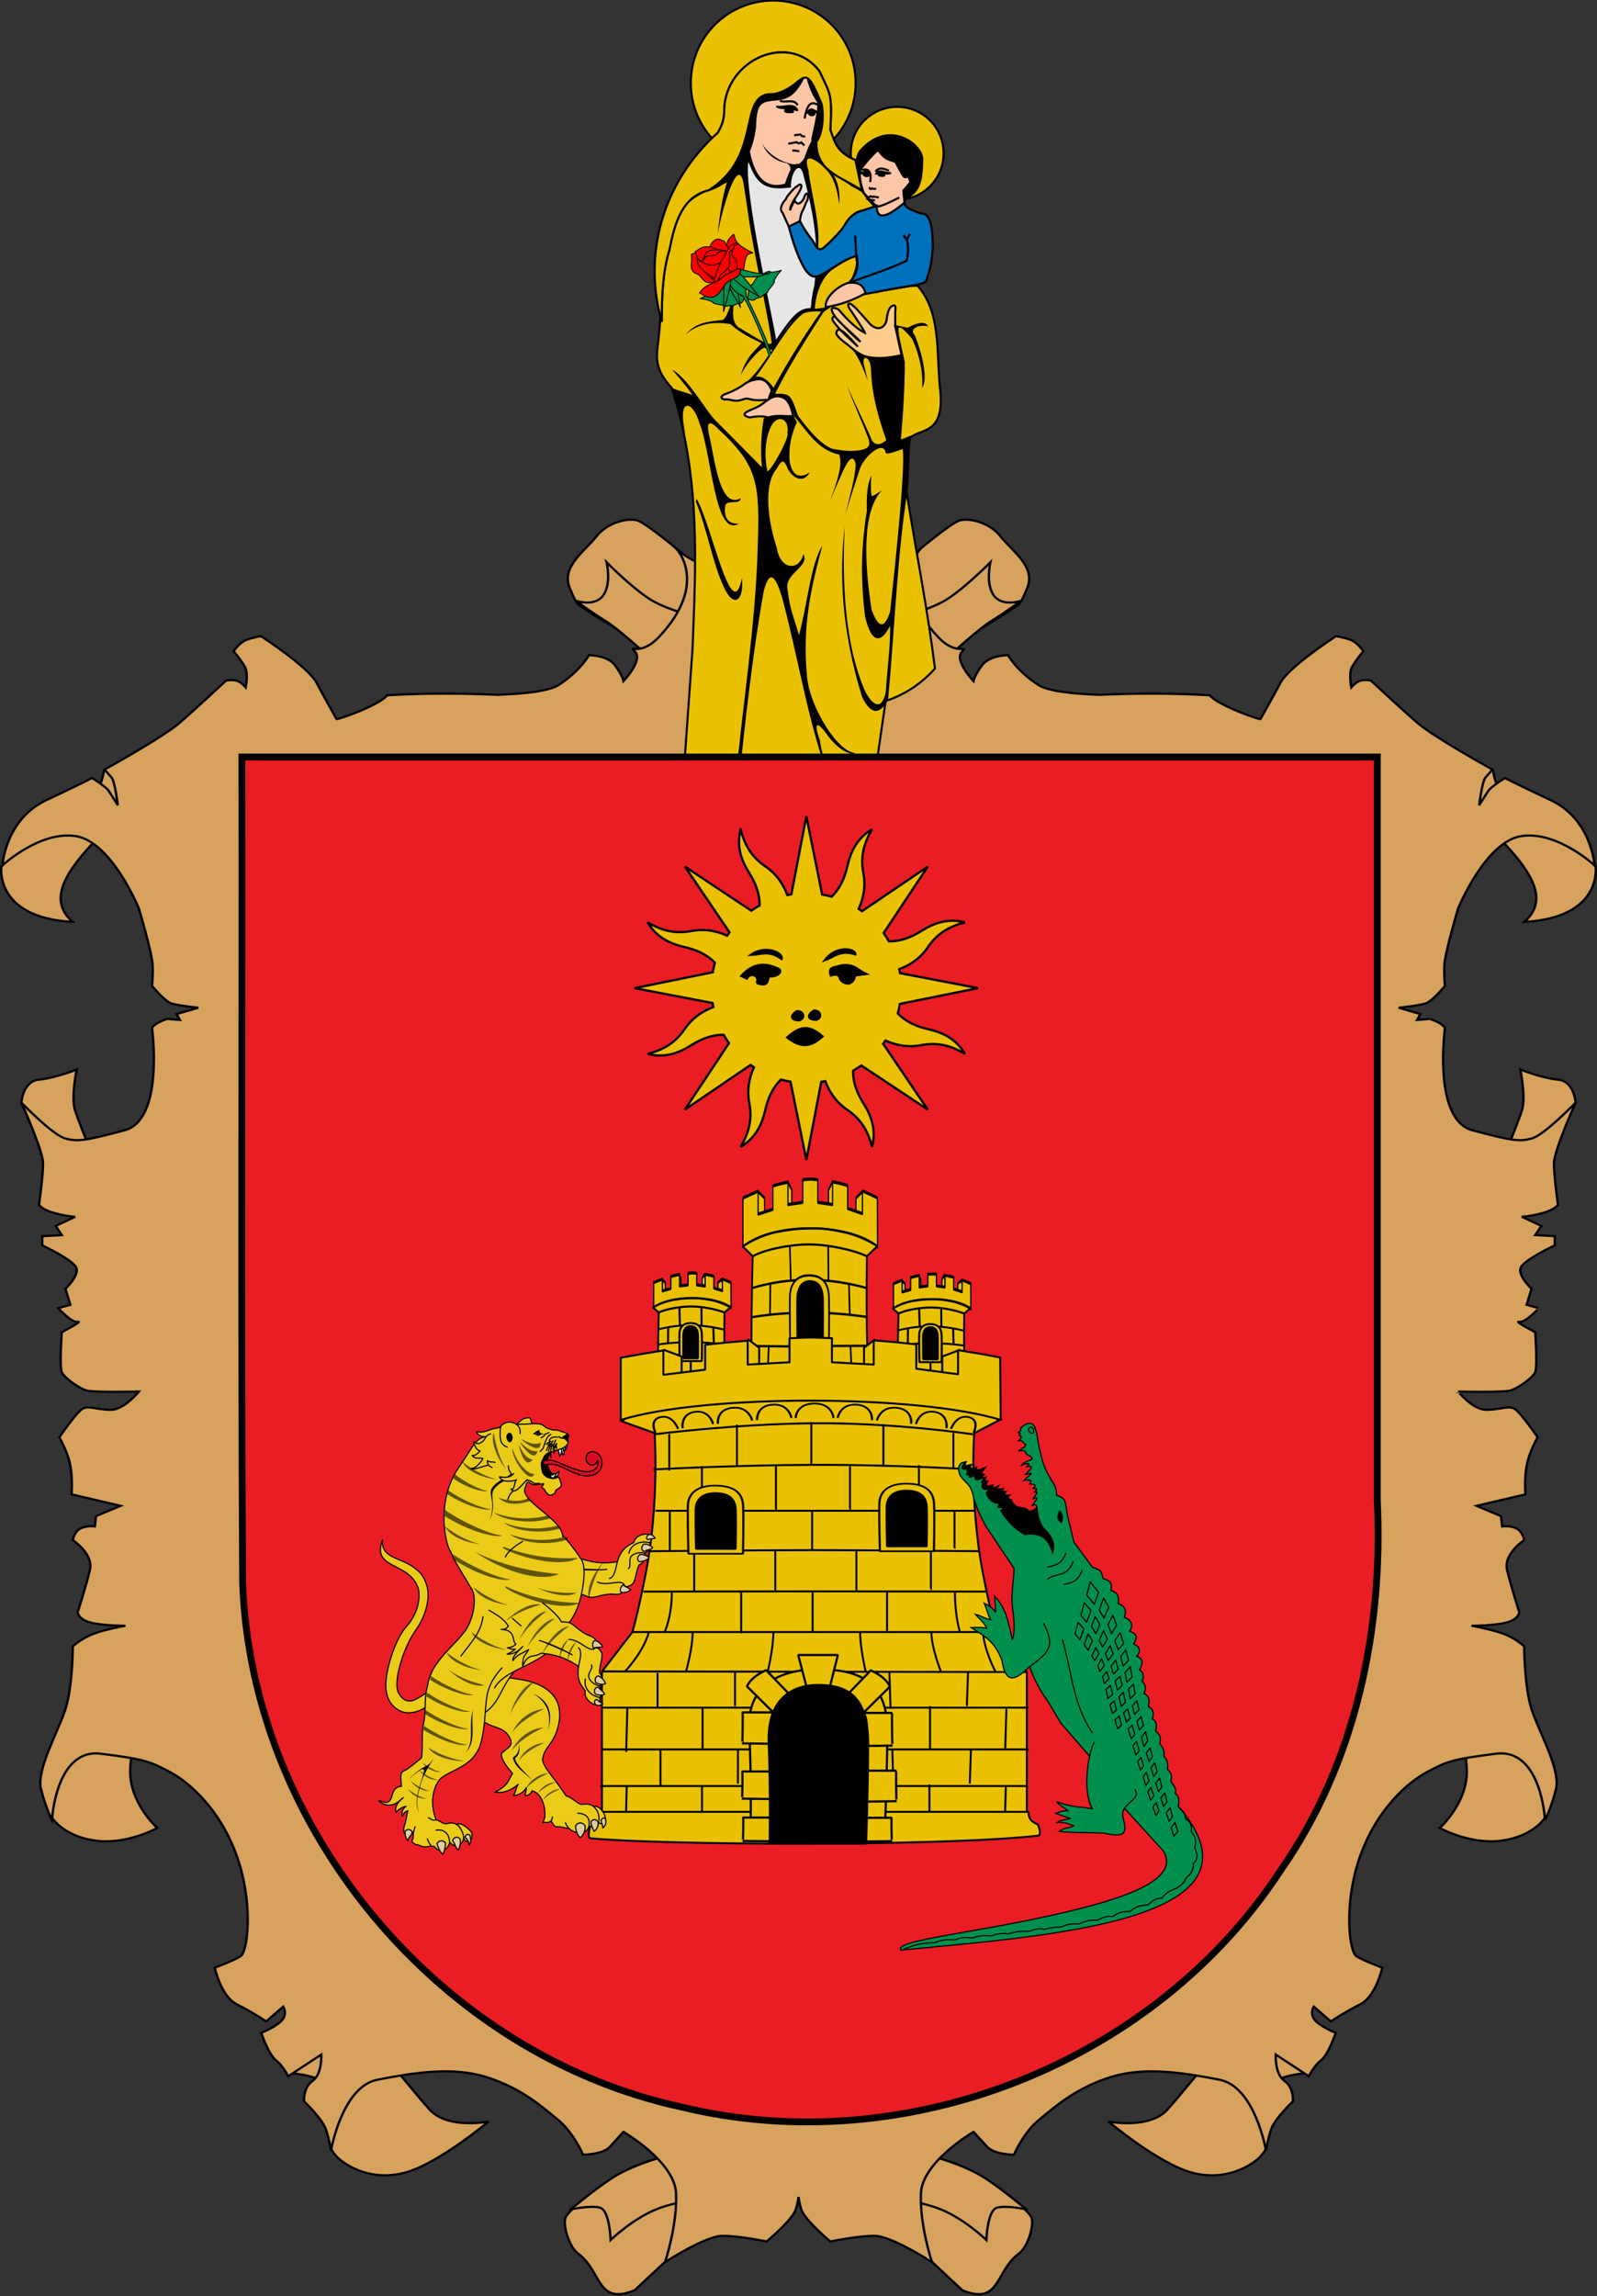 <svg height="1003.667" width="698.496" xmlns="http://www.w3.org/2000/svg"><rect width="100%" height="100%" fill="#333333" stroke="none"/><g fill="#d6a25e" fill-rule="evenodd" stroke="#000" stroke-width="1.066" transform="matrix(.971 0 0 .906 -13.65 85.279)"><path d="m321.081 172.616s-15.561-14.043-19.735-15.561c-4.175-1.518-13.663.759-18.597 7.591-4.934 6.832-15.94 14.422-12.145 24.669 3.795 10.247 4.175 7.97 8.35 11.386 4.175 3.416 37.573 23.91 37.573 23.91l12.524-41.369zm-274.283 178.035c-35.484-2.057-32.141-26.742-32.141-26.742 20.767-24.062 43.085-23.327 46.284-46.541l58.883-31.884c-42.088 50.839-95.709 83.954-73.025 105.167zm-23.142 87.425s.514-10.542 7.971-11.314c7.457-.771 16.971-4.885 16.971-4.885s-2.571 13.114-.771 19.542c1.8 6.428 16.456 44.741 16.456 44.741l-26.999-18.513zm13.824 344.763s4.961 8.819 19.291 11.023c14.331 2.205 28.11-6.063 28.11-6.063s-13.228-12.677-12.126-29.212c1.102-16.535 4.961-40.787 4.961-40.787l-34.173 28.661-6.614 25.354zm125.626 159.572s1.298 3.03 4.328 5.626c3.03 2.597 13.85 10.387 28.998 6.059 15.148-4.328 37.654-24.67 37.654-24.67s-18.178 3.895-26.401-5.626c-8.223-9.522-53.668-70.114-53.668-70.114l-9.522 52.369s15.148.866 16.879 6.925 2.164 28.998 1.731 29.431zm161.931 43.3-25.103 25.103c-17.182 7.549-14.667-9.195-25.535-17.745-3.895-3.03-6.925-13.417-5.626-17.312s22.073-22.073 36.356-26.834c14.283-4.761 26.401-3.895 26.401-3.895z"/><path d="m270.936 971.861s9.089-2.164 13.417-.866c4.328 1.298 4.761 15.581 4.761 15.581s10.82-11.253 22.506-15.581c11.686-4.328 22.939-4.328 22.939-4.328l-22.939-19.909s-13.417 3.895-22.506 10.387c-9.089 6.492-17.312 14.283-18.178 14.715zm2.704-776.094s8.35 3.036 12.145-2.657 1.518-15.94 1.518-15.94 13.663 14.802 22.013 19.356 20.115 7.591 20.115 7.591l-18.217 16.32-6.452.759s-12.904-12.524-18.217-15.94c-5.313-3.416-12.524-9.109-12.904-9.488zm152.749-23.151s15.561-14.043 19.735-15.561c4.175-1.518 13.663.759 18.597 7.591 4.934 6.832 15.94 14.422 12.145 24.669-3.795 10.247-4.175 7.97-8.35 11.386-4.175 3.416-37.573 23.91-37.573 23.91l-12.524-41.369zm274.283 178.035c35.484-2.057 32.141-26.742 32.141-26.742-20.767-24.062-43.085-23.327-46.284-46.541l-58.883-31.884c42.088 50.839 95.709 83.954 73.025 105.167zm23.142 87.425s-.514-10.542-7.971-11.314c-7.457-.771-16.971-4.885-16.971-4.885s2.571 13.114.771 19.542c-1.8 6.428-16.456 44.741-16.456 44.741l26.999-18.513zm-13.824 344.763s-4.961 8.819-19.291 11.023c-14.331 2.205-28.11-6.063-28.11-6.063s13.228-12.677 12.126-29.212c-1.102-16.535-4.961-40.787-4.961-40.787l34.173 28.661 6.614 25.354zm-125.626 159.572s-1.298 3.03-4.328 5.626c-3.03 2.597-13.85 10.387-28.998 6.059-15.148-4.328-37.654-24.67-37.654-24.67s18.178 3.895 26.401-5.626c8.223-9.522 53.668-70.114 53.668-70.114l9.522 52.369s-15.148.866-16.879 6.925-2.164 28.998-1.731 29.431zm-161.931 43.3 25.103 25.103c17.182 7.549 14.667-9.195 25.535-17.745 3.895-3.03 6.925-13.417 5.626-17.312s-22.073-22.073-36.356-26.834c-14.283-4.761-26.401-3.895-26.401-3.895z"/><path d="m476.535 971.861s-9.089-2.164-13.417-.866c-4.328 1.298-4.761 15.581-4.761 15.581s-10.82-11.253-22.506-15.581c-11.686-4.328-22.939-4.328-22.939-4.328l22.939-19.909s13.417 3.895 22.506 10.387c9.089 6.492 17.312 14.283 18.178 14.715zm-2.704-776.094s-8.35 3.036-12.145-2.657-1.518-15.94-1.518-15.94-13.663 14.802-22.013 19.356-20.115 7.591-20.115 7.591l18.217 16.32 6.452.759s12.904-12.524 18.217-15.94c5.313-3.416 12.524-9.109 12.904-9.488z"/><path d="m318.812 170.719s14.803 16.692-7.969 42.5c-8.706 9.867-14.041 3.044-10.625 7.219 3.416 4.175-5.312 14.031-5.312 14.031s-.397-2.66-3.812-7.594c-3.416-4.934-11.75-4.906-11.75-4.906 0 0-3.82 7.575-13.688 14.406-4.422 3.061-15.996 4.291-27.438 4.719-15.264-.676-31.652-.893-49.719.219-3.72 4.961-23.56 12.404-22.906 11.375 0 0-5.143-9.786-9-17.5-3.857-7.714-24.938-22.375-24.938-22.375-0 0-3.602.527-6.688 1.812-3.086 1.286-5.656 5.406-5.656 5.406s3.582 4.633 5.125 7.719c1.543 3.086.281 9.75.281 9.75s-1.825-2.291-3.625-3.062c-1.8-.771-5.125-.281-5.125-.281s-13.13 13.113-20.844 20.312c-7.714 7.2-33.938 22.656-33.938 22.656 0-0 1.551 2.044 3.094 3.844 1.543 1.8 2.844 13.375 2.844 13.375 0-0-2.839-4.88-4.125-6.938-1.286-2.057-7.469-6.188-7.469-6.188-0.0 0-2.556 1.556-20.812 10.812s-19.562 31.375-19.562 31.375c0-0 16.738-16.728 32.938-14.156 16.199 2.571 28.531 34.969 28.531 34.969-0 0 5.899 21.343 6.156 27 .257 5.657-.25 10.281-.25 10.281 0 0 5.664 7.471 8.75 8.5 3.086 1.029 12.094 2.062 12.094 2.062l-9.781 3.062 1.531 2.844-5.656-.531c0-0-3.075 1.027-4.875 2.312-1.8 1.286-2.062 2.062-2.062 2.062 0 0 5.655 44.232-12.344 49.375-17.999 5.143-21.343 5.644-27 3.844-5.657-1.8-19.531-17.219-19.531-17.219-0 0 9.781 23.141 9.781 29.312-0 6.171-1.812 20.062-1.812 20.062-0 0 1.437 2.44 7.5 4.094 6.063 1.654 8.812 1.625 8.812 1.625l-8.812 4.438 2.75 4.406-8.812.531v4.406s14.335 7.173 15.438 11.031c1.102 3.858-4.969 9.938-4.969 9.938l2.219 7.719-5.5 1.625c0-0 6.057 7.176 8.812 6.625 2.756-.551-7.188 4.969-7.188 4.969 0-0-1.102 16.525 0 19.281 1.102 2.756 7.724 7.71 11.031 8.812 3.307 1.102 23.719.562 23.719.562 0-0-6.625 8.812-12.688 8.812-6.063-0-9.932-2.185-12.688-.531-2.756 1.654-10.469 13.781-10.469 13.781-0-0 3.866 7.136 4.969 13.75 1.102 6.614.562 13.781.562 13.781l22.031 5.531-11.031 4.969-.531 4.938c0-0-3.869-.529-6.625 1.125-2.756 1.654-3.312 5.5-3.312 5.5 0-0 9.372 6.596 7.719 14.312-1.654 7.716-5.5 20.406-5.5 20.406 0-0-.012 3.315 5.5 4.969 5.512 1.654 16 1.656 16 1.656 0-0-8.832 1.639-14.344 3.844-5.512 2.205-9.375 6.062-9.375 6.062 0.0 0-.005 19.289-3.312 30.312-3.307 11.023-13.205 29.224-11 38.594 2.205 9.37 4.938 14.875 4.938 14.875 0-0 1.669-34.725 22.062-31.969 20.393 2.756 22.249 3.848 31.031 8.812 8.45 4.777 23.368 18.197 30.875 42.812 6.612 21.68 4.245 43.92.938 46.125s-11.594 5.5-11.594 5.5c0 0 2.772 13.798 9.938 17.656 7.165 3.858 13.219 8.25 13.219 8.25l7.719-7.156c0-0 2.213 3.849-1.094 7.156-3.307 3.307-8.844 5.5-8.844 5.5 0-0 3.318 10.494 6.625 13.25 3.307 2.756 5.5 7.719 5.5 7.719l14.906-10.469c0-0.0.534 9.349-3.875 12.656-4.409 3.307-3.844 9.938-3.844 9.938 0-0 8.253 8.27 9.906 13.781 1.654 5.512 2.219 9.906 2.219 9.906 0.0 0 4.953-30.849 20.938-34.156 15.984-3.307 33.553-6.489 49.031-1.281 15.866 5.338 25.201 14.452 32 20.375 7.165 6.063 11.562 17.094 11.562 17.094 0-0 8.818-.017 12.125-3.875s6.062-7.156 6.062-7.156c0.0 0 23.168 14.348 23.719 29.781.551 15.433-4.969 33.062-4.969 33.062 0-0 18.19-12.688 25.906-12.688 7.716-0 19.844 2.75 19.844 2.75-0 0 9.9-8.801 12.656-14.312.757-1.514 1.318-4.159 1.719-7.188.401 3.027.931 5.674 1.688 7.188 2.756 5.512 12.656 14.312 12.656 14.312 0 0 12.127-2.75 19.844-2.75 7.716 0 25.906 12.687 25.906 12.688 0 0-5.52-17.63-4.969-33.062.551-15.433 23.719-29.781 23.719-29.781 0 0 2.755 3.298 6.062 7.156s12.125 3.875 12.125 3.875c0 0 4.397-11.031 11.562-17.094 6.799-5.923 16.134-15.037 32-20.375 15.479-5.207 33.047-2.026 49.031 1.281 15.984 3.307 20.938 34.156 20.938 34.156 0 0 .565-4.395 2.219-9.906 1.654-5.512 9.906-13.781 9.906-13.781 0 0 .566-6.63-3.844-9.938-4.409-3.307-3.875-12.656-3.875-12.656l14.906 10.469s2.193-4.963 5.5-7.719c3.307-2.756 6.625-13.25 6.625-13.25 0 0-5.537-2.193-8.844-5.5-3.307-3.307-1.094-7.156-1.094-7.156l7.719 7.156s6.053-4.392 13.219-8.25c7.165-3.858 9.938-17.656 9.938-17.656 0 0-8.287-3.295-11.594-5.5s-5.674-24.445.938-46.125c7.507-24.615 22.425-38.036 30.875-42.812 8.783-4.964 10.638-6.057 31.031-8.812 20.393-2.756 22.063 31.969 22.062 31.969 0 0 2.733-5.505 4.938-14.875 2.205-9.37-7.693-27.57-11-38.594-3.307-11.023-3.312-30.312-3.312-30.312 0 0-3.863-3.858-9.375-6.062-5.512-2.205-14.344-3.844-14.344-3.844 0 0 10.488-.003 16-1.656 5.512-1.654 5.5-4.969 5.5-4.969 0 0-3.846-12.69-5.5-20.406-1.654-7.716 7.719-14.313 7.719-14.312 0 0-.557-3.846-3.312-5.5-2.756-1.654-6.625-1.125-6.625-1.125l-.531-4.938-11.031-4.969 22.031-5.531s-.54-7.167.562-13.781c1.102-6.614 4.969-13.75 4.969-13.75 0 0-7.713-12.128-10.469-13.781-2.756-1.654-6.625.531-12.688.531-6.063 0-12.687-8.813-12.688-8.812 0 0 20.412.54 23.719-.562 3.307-1.102 9.929-6.057 11.031-8.812 1.102-2.756 0-19.281 0-19.281 0 0-9.943-5.52-7.188-4.969 2.756.551 8.813-6.625 8.812-6.625l-5.5-1.625 2.219-7.719s-6.071-6.079-4.969-9.938c1.102-3.858 15.438-11.031 15.438-11.031v-4.406l-8.812-.531 2.75-4.406-8.812-4.438s2.75.029 8.812-1.625c6.063-1.654 7.5-4.094 7.5-4.094 0 0-1.812-13.891-1.812-20.062 0-6.171 9.781-29.312 9.781-29.312 0 0-13.874 15.419-19.531 17.219-5.657 1.8-9.001 1.299-27-3.844-17.999-5.143-12.344-49.375-12.344-49.375 0 0-.263-.777-2.062-2.062-1.8-1.286-4.875-2.313-4.875-2.312l-5.656.531 1.531-2.844-9.781-3.062s9.008-1.034 12.094-2.062c3.086-1.029 8.75-8.5 8.75-8.5 0 0-.507-4.624-.25-10.281.257-5.657 6.156-27 6.156-27 0 0 12.332-32.397 28.531-34.969 16.199-2.571 32.938 14.156 32.938 14.156 0 0-1.306-22.118-19.562-31.375-18.256-9.257-20.812-10.812-20.812-10.812 0 0-6.183 4.13-7.469 6.188-1.286 2.057-4.125 6.937-4.125 6.938 0 0 1.301-11.575 2.844-13.375 1.543-1.8 3.094-3.844 3.094-3.844 0 0-26.224-15.457-33.938-22.656-7.714-7.2-20.844-20.312-20.844-20.312 0 0-3.325-.49-5.125.281-1.8.771-3.625 3.062-3.625 3.062 0 0-1.262-6.664.281-9.75 1.543-3.086 5.125-7.719 5.125-7.719 0 0-2.571-4.121-5.656-5.406-3.086-1.286-6.687-1.812-6.688-1.812 0 0-21.081 14.661-24.938 22.375-3.857 7.714-9 17.5-9 17.5.654 1.029-19.186-6.414-22.906-11.375-18.067-1.111-34.455-.894-49.719-.219-11.441-.428-23.016-1.657-27.438-4.719-9.868-6.832-13.688-14.406-13.688-14.406-0 0-8.334-.028-11.75 4.906-3.416 4.934-3.812 7.594-3.812 7.594s-8.728-9.856-5.312-14.031c3.416-4.175-1.919 2.648-10.625-7.219-22.772-25.808-7.969-42.5-7.969-42.5 0 0-7.212 7.576-18.219 9.094s-19.356-1.899-26.188 5.312c-5.192 8.081-8.498 16.464-10.5 25.188-2.001-8.726-5.338-17.104-10.531-25.188-6.832-7.211-15.181-3.794-26.188-5.312s-18.219-9.094-18.219-9.094z"/></g><path d="m87.774 297.383c.204 120.745-.411 241.503.312 362.239 3.847 108.357 86.787 207.326 192.7 230.21 97.983 23.87 207.672-19.027 262.977-103.621 33.122-47.311 45.32-105.86 42.589-162.852v-325.975z" fill="none" transform="translate(17.819 32.834)"/><path d="m-276.864 334.46a39.408 39.408 0 1 1 -78.815 0 39.408 39.408 0 1 1 78.815 0z" fill="#eac102" stroke="#000" stroke-linecap="round" stroke-linejoin="round" stroke-width="1.775" transform="matrix(.515 0 0 .513 555.288 -104.547)"/><path d="m-276.864 334.46a39.408 39.408 0 1 1 -78.815 0 39.408 39.408 0 1 1 78.815 0z" fill="#eac102" stroke="#000" stroke-linecap="round" stroke-linejoin="round" transform="matrix(.914 0 0 .91 627.267 -268.073)"/><g transform="translate(17.819 32.834)"><path d="m280.91 58.846-4.445 10.5" fill="none" stroke="#000" stroke-width=".912"/><g clip-rule="evenodd"><g stroke="#000" stroke-width=".912"><path d="m365.238 133.525c-.654-7.744 1.7-7.219 4.314-8.794 5.753-1.312 7.583.131 7.191 9.056 0 7.612-.392 15.75-1.7 23.362-.654 4.594-3.007 4.2-4.445-.131-3.007-7.35-4.445-15.487-5.36-23.493z" fill="none"/><g fill-rule="evenodd"><path d="m353.732 91.788c7.191-14.175.392-12.075 1.438-29.924 1.569-1.969 3.399-2.887 5.883-2.756 0 0 4.314-1.05 4.314-1.575-1.307-.262-4.968-5.25-5.753-6.431 0-.525-4.576-2.756-4.576-2.756-3.138-2.231-6.145-4.331-9.283-6.562-3.138-2.494-6.537-5.644-9.544-8.137-2.615 4.331-4.968 7.087-7.191 6.037-1.046 3.15-2.223 6.169-3.269 9.318-8.498 1.706-15.035-4.856-16.473-12.862-1.307 2.362-4.053 7.612-9.283 10.368-22.749 8.925-19.742 12.993-24.056 23.624-4.707 16.8-4.053 31.893-6.014 47.774-.784 6.3-.915 11.287 6.014 18.768 12.813 39.505 10.59 76.254 9.152 114.053-1.307 17.718-2.484 35.568-3.791 53.286 25.887 16.406 55.826 15.881 82.236 10.893 1.961-13.781 4.053-27.562 6.014-41.343 8.106-2.625 15.427-7.35 21.572-14.175-3.399-26.905-8.367-51.58-12.42-77.173.784-7.875.654-15.618 1.307-23.362 4.314-4.856 16.081-.787 13.205-22.837-1.438-16.931.261-32.418-9.675-43.968-5.497.126-15.931.197-17.604 2.777-5.36-1.575-6.975 2.735-15.865 4.704-1.569.131-6.799 2.231-6.537 1.575 3.007-5.512 6.014-9.318 10.198-9.318z" fill="#eac102"/><path d="m354.125 118.825c-2.092-1.837-4.837-3.412-6.145-5.644.131-5.119 5.491 1.181 9.413 5.512-3.791-3.675-7.714-6.956-10.329-10.5-1.307-1.575-.915-2.756.261-2.625 3.922 4.069 7.452 8.006 11.244 11.025-4.053-4.462-10.721-9.056-12.42-13.256-.784-2.1 1.177-1.837 2.876-.787 2.092 2.362 6.668 7.875 11.505 10.106-.131-.656-6.799-10.762-6.668-10.368-1.307-2.1-.784-3.675 1.961-1.05.261 0 7.191 7.875 7.191 7.875 3.791 3.15 6.276.787 6.929-1.969.392-4.331 1.569-6.037 2.876-6.431 1.046-.394 1.177.656.915 2.887v5.906c.915 4.462 1.83 8.793 2.876 13.256-7.844 1.706-13.859 3.544-22.487-3.937z" fill="#fdcc8a"/><path d="m308.496 134.575c-2.484 1.837-5.23 3.412-8.76 4.725-2.092.656-2.876 1.969-.654 2.494 2.484-.394 3.922 1.181 7.06.262 3.138-.919 1.961-.787 5.23-.131 3.269.525 6.668-.262 6.276.131-2.484 2.362-4.707 3.281-6.929 4.2-3.661 1.575-3.922 2.494-.654 3.412 1.7-.394 6.145-.919 7.714 0 3.922-.131 7.452-.525 11.374-.656-1.569-7.219-4.837-11.156-10.851-7.219.392-1.312.915-2.494 1.438-3.806-1.7-4.856-5.099-6.825-11.244-3.412zm26.41-136.234c-7.452 4.856-14.904 9.712-22.357 14.437-1.046 6.825-2.223 13.781-3.399 20.737 3.399 13.518 9.283 17.587 16.604 14.962 1.307-2.887 2.484-5.644 3.791-8.531 3.922-.394 5.753-4.594 7.714-9.318 1.7-6.169 3.53-12.337 5.36-18.506-2.615-4.594-5.099-9.187-7.714-13.781z" fill="#fdc6a7"/><path d="m298.952 15.009c-.052 4.164-.525 5.977-2.746 10.106-24.596 21.96-32.855 53.845-24.579 82.685 0-11.156.392-21.918 3.399-31.63 2.353-12.206 5.753-23.099 17.127-25.856 7.452-2.494 18.173-10.106 20.265-27.693.261-9.712 1.961-11.156 7.452-11.812 6.929-.525 10.067-1.575 15.035-12.468.784 5.25 2.353 9.056 4.837 12.993 1.046.787-.131 7.219-2.223 16.406-.131 13.256 12.682 16.537 21.703 22.706-1.046-4.331-1.961-9.056-2.876-13.256-8.264-3.631-8.992-7.754-10.982-13.256.784-15.618.131-15.356-4.837-25.724-13.284-17.291-40.922-5.02-41.576 16.8z"/></g><path d="m323.27 11.203c2.484 1.05 6.406-1.05 7.714 1.969" fill="none"/><path d="m322.093 13.697c2.092.919 7.321-1.837 8.76 1.575-.392.131-1.438-.525-1.961-.394-.392.131.131 1.05.131 1.181 0 .131-3.007.394-3.399-.262-.392-.656 1.438-1.706.131-1.444-1.177.262-4.184-.394-3.661-.656zm17.912 2.362c-1.7.262-2.746-2.756-4.707.394.523.262 1.046-.394 1.046-.262 0 .131-.131.787-.131.919 0 .263 1.569.787 2.092 0s-1.177-1.444.131-1.05c1.046.262 1.961.262 1.569 0z" fill-rule="evenodd"/><path d="m329.545 26.297c.915-.131 1.569-.131 2.615-.394.784.919 1.438 1.05 2.223.787m-.261-7.744c1.177-7.35 3.399-7.219 5.622-6.037m-12.813 17.062c1.177-.131 2.353-.394 3.661-.656.392.525 1.046.656 2.092.131.392.394.915.919 1.307 1.312m-5.23 2.231c1.569-.131 2.484.394 3.007.131" fill="none"/><path d="m358.047 44.146c-.784-3.281-2.223-7.219.392-11.025 12.856-14.65 27.765-2.201 27.117 4.07-.131 9.975-1.753 14.304-7.636 16.798-6.668-3.412-13.336-6.694-19.873-9.843z" fill-rule="evenodd"/></g><g fill-rule="evenodd"><path d="m275.811 136.675c1.961 6.825 4.314 13.518 6.276 20.343-4.053-16.143 3.007-15.225 5.883-5.25 5.622 13.518 6.668 50.924 17.389 44.23-4.314.394-6.929-2.231-5.883-8.137 1.177-2.231 6.537 0 6.668-2.887-9.413 5.119-11.374-17.849-13.859-27.824-1.7-8.006 2.223-4.462 4.314-2.231 17.127 15.881 17.912 23.756 16.996 50.792-.784 33.73-6.929 71.923-10.198 107.884h1.438c3.138-29.53 6.276-59.455 11.374-87.935 2.353-9.187 4.968-8.006 8.237 3.412 7.191 26.905 11.767 57.355 21.442 81.11-1.438-6.431-4.314-12.993-5.099-19.424-3.007-8.137-1.177-8.794 3.661-1.706 3.661 4.725 8.76 8.531 11.897 7.219-7.844-.131-20.134-20.474-21.18-33.337-2.092-22.049 1.569-38.193 6.668-57.223-5.099 8.137-6.406 25.068-10.198 39.111-1.569-5.775-4.184-11.681-4.837-19.162-2.353-7.875 9.675-10.368 6.799-16.275-1.961 7.612-10.198 6.825-11.636-2.625-4.053-12.337-5.883-27.693-.131-34.649 2.484-4.594 3.399-3.806 4.837-.131 2.746 4.987 7.191 6.169 9.675 1.706-4.707 2.887-7.583 1.312-8.76-4.594-.654-7.219 1.046-12.6 3.138-17.456-.523-.919-1.046-1.706-1.438-2.494-5.491-1.05-9.936-.919-13.074.919-1.177 7.087-1.438 14.175-.784 21.393-6.799-6.956-13.597-13.781-20.396-20.606-3.661-3.412-12.028-18.637-18.827-22.049 2.746 3.15 6.014 6.956 8.89 11.025-2.746-1.05-6.406-1.969-9.283-3.15zm69.554 49.217c4.837-13.256 7.191-22.181-1.046-22.968 4.968 1.05 9.936 1.969 15.166.787 2.876-.787 3.53-2.231 2.353-5.25-2.876-7.612-6.537-15.356-9.283-23.099 3.399 8.137 7.714 16.406 11.113 24.543 1.7 2.231 4.053 1.575 6.145-.394-3.138-8.925-6.276-19.162-6.668-30.58-.131-6.694-4.837-7.35-2.746-1.05.392 1.969.915 4.069 1.438 5.906-2.353-6.169-4.707-12.075-7.975-14.962 3.399 2.494 8.498 6.431 22.357 3.15-.915-4.2-1.961-8.531-3.138-12.862 1.961.394 4.053.919 6.145 1.312 4.837-2.625 7.714-2.756 8.89-.656-4.837-.919-8.367 1.444-5.753 4.069 4.184 10.762 5.36 19.949 3.138 22.837.523-6.431-1.177-14.7-4.445-21.524-8.106-9.187-6.537-5.119-3.138 10.237 0 10.368-.654 22.049-1.7 33.862 1.569-.394 3.007-1.312 4.576-1.706-1.569 9.975-1.961 18.243-1.569 23.493-4.576 27.562-5.622 60.111-8.629 92.004-3.791 6.956-7.714 6.431-11.374-1.312-9.152-29.53-9.936-53.68-7.583-74.679-1.177 23.756-.131 51.58 8.89 72.185 2.876 5.512 6.929 9.318 9.021.787.654-9.843 2.092-20.081 1.961-29.399-4.184 8.4-8.367 7.481-10.982-4.069-2.092-16.8-1.569-31.499.784-45.936-.131-6.169 0-11.55 2.092-15.75-.392.787-.523 10.631.392 9.056.261 0 2.223-1.05 4.184-2.494-8.76 8.925-7.844 31.63-4.576 52.236 3.007 8.269 5.622 8.531 8.106.787 2.615-24.149 6.668-62.736 5.491-71.004-3.399 1.05-7.714 3.15-7.583 1.05-1.307-4.594-9.152 2.1-11.113 7.481-1.961 6.037-4.576 13.781-6.406 20.343 1.569-6.956 4.314-16.143 4.576-22.181-.915-4.2-2.876-3.15-5.753 3.281-.784 1.837-1.569 3.281-5.36 12.468z"/><path d="m317.779 173.03c-1.307-6.3-1.046-13.65 1.438-19.031 2.484-5.906 8.498-4.331 7.322 2.494 1.307 1.444-7.714 17.718-8.76 16.537z" fill="#eac102"/><path d="m286.532 186.548c.131-.394.261-.787.392-1.312 6.537 11.418 15.427 56.436 19.742 34.649 1.046 9.975-3.661 13.518-7.975 3.675-4.707-9.843-7.583-26.381-12.159-37.011z"/><path d="m309.15 36.009c4.837 12.206 10.459 13.65 16.735 11.812 2.876-9.187 5.23-11.025 7.844-5.381 6.929 25.856 7.452 38.849 3.399 59.848-5.491-.131-8.237 3.15-16.735 16.012-3.922-27.299-14.774-64.704-11.244-82.291z" fill="#e6e6e6" stroke="#000" stroke-width=".912"/><path d="m327.846 108.719c.915-1.706-6.406 8.531-6.014 8.137-.915-7.875-14.643-66.411-12.29-79.404 3.791 12.731 10.329 12.6 18.565 11.681-.131-6.825 4.053-13.125 6.406-3.937 2.223 8.531 4.053 17.325 5.23 31.499 1.961-9.318-3.138-26.774-3.922-34.912-1.961-6.169-.131-6.956 5.622-2.625 4.314 4.069 6.406 7.087 7.844 17.456.784-11.943-4.314-15.356-9.544-21.393-1.307-.919-1.569-3.412-1.961-7.35-1.83 2.494-3.007 6.037-4.053 9.056-1.046 4.856-13.728.787-18.173-6.956 1.961 4.856 6.014 7.612 10.721 8.531 3.399 1.575 1.046 7.875-1.177 9.712-6.537 2.231-12.813-3.019-14.904-14.831-3.007 5.644-6.406 9.975-10.198 13.781-2.092 7.35-3.138 14.568-3.922 22.443 1.961-11.287 9.021-35.699 11.374-21.918 3.007 21.656 13.074 63.917 12.42 68.248.131 3.675-4.314.394-14.12-5.381-6.799-3.544.261-19.818 1.307-29.924-2.484 8.4-5.753 25.462-8.89 26.381-7.191.919-11.244.919-16.473 6.694 4.968-4.594 11.636-6.3 20.003-4.856 4.184 3.806 8.498 5.906 13.466 8.269-2.223 3.15-6.406 5.25-9.021 14.043 2.746-5.775 9.936-13.256 10.851-11.812.392 0 3.007.919 3.007.919-4.053 5.119-5.883 9.056-11.505 14.175 4.968-1.05 8.76-2.887 11.767 3.675-.784 1.312-1.307 2.494-1.961 3.937 3.791-2.887 9.806-1.05 11.505 7.35 5.491 6.3 9.936 14.306 19.088 16.406v-1.969c-5.883.131-13.074-8.793-17.65-14.962-3.138-8.925-3.138-9.843-10.067-9.581 6.799-13.518 14.251-24.806 21.311-35.83 1.046-.787 2.223-1.444 3.399-2.231-2.223.131-5.099.787-7.322.919.523-8.137 3.922-15.225 9.021-17.981-2.876 1.312-4.968 2.887-7.844 4.331-2.092 4.462-2.615 9.056-2.876 13.781-3.007.131-6.537 1.837-9.021 6.431z"/></g></g></g><g stroke="#000"><g fill-rule="evenodd" stroke-width="4.446"><g fill="#008f4c" transform="matrix(.062 -.064 .065 .062 381.92 46.294)"><path d="m-1117.074 217.627c2.657.256 6.971-.645 8.637-.507 1.73.143 2.473 18.519 20.111 26.041 3.936-7.672 25.826 12.693 36.772 14.513.281-6.82 22.049 4.203 34.603 4.418-12.83-6.274 56.315-4.18 59.7-14.045-8.012-.577 31.59-14.484 63.269-12.275-28.906-14.527-53.652-39.13-44.374-38.123-13.982-14.37-44.647-11.921-54.56-24.292-10.833-1.473-57.346 13.183-51.754 6.483-19.729.458-43.007 18.983-57.187 26.363-3.066 2.61-5.492 3.822-7.728 4.224m-7.399-1.585c-1.872-1.903-3.888-5.822-5.045-7.029-1.201-1.254-15.944 9.739-32.894.773 3.482-7.888-26.123-12.072-34.428-19.429 5.122-4.512-17.148-14.483-25.22-24.1 12.953 6.016-32.212-46.382-26.679-55.223 5.493 5.861-8.639-33.662-30.301-56.881 29.487 13.309 64.181 17.042 57.557 10.469 19.968 1.814 37.373 27.179 53.225 27.091 7.965 7.489 25.867 52.852 27.551 44.288 12.067 15.615 12.332 45.364 15.527 61.027-.097 4.025.488 6.673 1.584 8.664"/><path d="m-1062.669 106.624c56.103 63.994 60.619 67.095 119.448 98.283-58.956-44.224-69.896-100.804-94.673-124.344zm-42.544-38.34c-56.018 95.972-30.491 79.244-60.602 150.884 45.478-64.099 98.029-118.312 96.525-152.455z"/><path d="m-1262.475 549.511c29.524-53.594 57.627-106.371 71.907-137.995 31.597-69.976 59.995-141.492 85.937-214.153 27.919-20.433 56.806-70.243 51.134-107.661l-43.782-20.794c-30.512 34.222-35.652 79.05-18.382 118.754-21.913 74.189-55.647 152.811-92.525 232.612.109.059.205.096.311.147-17.758 37.812-54.313 104.133-88.759 164.484l7.077 13.294c7.663-13.683 15.487-27.734 23.251-41.789"/><path d="m-1086.145 77.17c-15.928 24.22-84.069 59.86-152.463 96.755 59.404-51.461 108.283-109.005 142.411-110.809z"/><path d="m-1088.25 73.939c3.783 113.012 8.309 91.125 25.044 173.657 7.059-76.739 29.771-143.843 2.952-180.7z"/></g><g fill="#f00" transform="matrix(.083 -.032 .032 .084 312.743 78.777)"><path d="m-66.429 448.791c3.355 17.078 10.714 3.571 25.714 2.857 15-.714 7.857 10.714 20-2.857 9.895-16.711 27.697-55.558 48.571-55.714 17.143 1.429 23.571 7.143 17.143 1.429-22.243-25.386-51.04-52.857-55-87.857-2.44-14.091 8.518-35.959-5.714-26.429-23.159 10.796-38.841 14.999-45 42.857-4.286 22.143-5-60-4.286 34.286.714 94.286-2.003 88.506-1.429 91.429z"/><path d="m-148.571 463.076c-.149 3.805-26.429 7.857-46.429-4.286-37.416-12.549-31.183-29.336-46.429-60.714-19.039-13.874-27.936-31.741-15.714-56.429 12.143-23.571 10.714-22.143 14.286-32.857 3.571-10.714 3.393-10.179 5-14.286 44.518-1.198 63.051 32.467 68.571 66.429 11.429 71.429 21.994 69.519 20.714 102.143z"/><path d="m-60 340.934c0-5.469 10 12.143.714-19.286-9.286-31.429 4.286-22.857-14.286-36.429-14.686-20.509-34.72-16.439-55-3.571-10.714 7.143 0 7.143-15.714 11.429-15.714 4.286-8.571-5-18.571 5s-10 8.571-10.714 15c-.714 6.429-10.714-22.857-1.429 13.571 9.286 36.429 0 27.857 10 45.714s-9.286-15 12.857 27.143c22.143 42.143 11.429 35.714 26.429 47.857s3.571 13.571 23.571 13.571c20 0 9.438 11.441 22.143-2.143 42.114-45.027 30.714-35 27.143-60.714-3.571-25.714-6.429-18.571-6.429-36.429 0-17.857-.714-19.755-.714-20.714z"/><path d="m-189.286 361.648c-24.585-23.043-30.063-32.923-26.429-62.857 1.429-10-7.857-7.857 5-10.714 28.314-5.773 39.956-9.68 67.143 4.286 9.286 5 0-9.286 16.429 11.429 32.096 24.042 22.232 45.8 25 70.714 0 23.571 2.143-1.429-1.429 27.857-3.571 29.286-3.571 29.286-6.429 35.714-2.857 6.429 30 6.429-7.143 6.429-61.956 32.896-63.413-28.806-72.143-82.857z"/><path d="m-204.438 354.995c4.352 20.364 31.806 61.953 35.143 72.988 54.158 120.445 157.963-41.36 91.867-89.513-23.446-15.793-18.364-14.921-33.609-17.537-16.2-5.561-51.575-22.928-65.867 1.888-50.511 43.612-29.832 77.478-27.534 32.174z"/><path d="m-221.429 350.219c26.041 30.142-7.609 12.821 45.714 111.429 91.575 22.261 129.995-13.266 131.479-55.592.681-19.428-13.099-32.648-7.361-40.802 21.474-30.519-6.77-21.287-31.976-27.892-28.571-12.857-27.857 2.857-45 2.857-18.738-3.038-48.059-17.172-55.714-2.143-51.261 18.561-13.201-3.35-37.143 12.143z"/><path d="m-109.286 395.219c-11.857-12.486 20.714.714-13.571-10.714-42.689 1.325-64.704-11.342-97.143-58.571-20.138 45.351 38.558 108.059 51.429 126.429 26.863 20.147 23.571 13.571 39.286 13.571 15.714 0 31.429 5 36.429-12.143s-5.029-46.567-16.429-58.571z"/><path d="m-267.857 483.791c41.906-27.813 66.97-17.627 112.857-23.571 9.286-2.143 21.429-11.429 37.857-12.143 15.174-.265 70.961-9.271 77.857-2.143-7.771 42.127-48.431 27.857-81.479 38.347-39.118 12.417-84.431 85.016-141.306 7.041-2.454-3.365-7.255-6.932-5.786-7.532z"/><path d="m-187.143 462.362c32.106-46.612 87.839-100.761 134.286-131.429 3.75-7.264 53.258-17.786 46.429-3.571-1.786 3.036-12.679.179-21.429 5.714-2.112 18.408-23.993 11.626-30.714 17.143-1.429 4.286-14.286 38.571-16.429 45-12.185 27.97-32.163 34.655-60.714 42.143-9.286.714-17.857 18.214-28.571 22.857s-20.511 5.442-22.857 2.143z"/></g></g><g clip-rule="evenodd" stroke-width=".912" transform="translate(17.819 32.834)"><path d="m356.87 79.058c-4.837 1.05-8.629 4.331-15.035 8.006-2.876 1.575-5.23 1.837-8.237-3.412-3.007-5.644-4.707-11.287-6.406-17.456-.915-1.969-1.83-4.069-2.746-6.037-1.83-1.837.392-4.856 1.569-6.037-.261-.787 4.576-5.906 4.837-5.512.654-1.05 4.184-2.1-.654 4.856-1.7 2.494-2.353 3.937-2.484 5.644.261-.919 1.569-3.675 1.961-4.331.523 1.05 1.961 2.756 4.053-.787 1.046-3.675 2.484-2.494 1.569.787-.784.919-1.438 3.806-2.223 4.725-.784 1.837-.915 3.15-1.046 4.331 1.569 3.019 3.007 5.25 5.491 8.4 1.961 3.15 2.615 5.381 5.491 2.756 2.353-2.1 4.837-4.594 7.191-7.35 2.223-2.494 4.576-5.119 6.668-7.612 2.876-.919 5.753-1.837 8.76-2.887-2.092-1.312-3.661-3.544-5.622-5.644-1.307-3.281-1.961-6.431-1.7-9.975 2.746-3.675 5.36-6.562 7.844-8.793 2.876 3.675 3.791 4.069 7.583 5.119 4.314 7.612 3.399 7.087 5.753 6.431.392.919.654 1.706.915 2.494-1.046 1.312-1.961 2.494-3.138 3.675.131 1.837.392 3.544.523 5.25-.392 2.362 4.053 3.544 7.191 4.856 3.269-.394 4.968 3.806 5.099 12.206.131 5.119-.523 10.237-2.223 15.225-.654 3.15-1.046 2.494-4.707 3.675l-9.949 1.706-12.819 2.182c-4.445 2.494-10.924 5.076-17.068 5.864-.549-4.115 5.448-9.541 10.289-10.671 2.615-2.756 4.445-6.3 3.269-11.681z" fill="#fdc6a7" fill-rule="evenodd"/><path d="m370.99 41.784c-1.961-.656-4.053-1.969-5.883.394m-2.353 4.594c1.046-6.169-2.092-5.775-3.791-5.25m7.583 11.943c-.784-.131-1.569-.263-2.353-.394-.261.394-.654.131-1.307-.131-.261.262-.392.262-1.177.656m3.661-3.806c-.915-.262-.915.131-1.83-.262-.915.656-.654 0-1.307-.394" fill="none"/><path d="m356.87 79.058c-4.837 1.05-8.629 4.331-15.035 8.006-2.876 1.575-5.23 1.837-8.237-3.412-3.007-5.644-4.707-11.287-6.406-17.456l4.837-2.362c1.569 3.019 3.007 5.25 5.491 8.4 1.961 3.15 2.615 5.381 5.491 2.756 2.353-2.1 4.837-4.594 7.191-7.35 1.909-2.494 2.502-5.119 6.668-7.612 2.876-.919 5.753-1.837 8.76-2.887-.083 5.953 3.811 5.719 12.159-1.444-.392 2.362 4.053 3.544 7.191 4.856 3.269-.394 4.968 3.806 5.099 12.206.131 5.119-.523 10.237-2.223 15.225-.654 3.15-1.046 2.494-4.707 3.675l-10.198 1.706-12.198 2.306c-.784-4.443-3.745-5.077-7.152-4.931 2.615-2.756 4.445-6.3 3.269-11.681z" fill="#0071bc" fill-rule="evenodd"/><path d="m375.566 53.465c-3.791 1.969-8.76 4.331-10.329 4.069-1.046-.787-1.961-2.231-3.138-3.019.784 0 2.092.131 2.746.262" fill="none"/><path d="m371.513 42.834c-1.438.394-4.837-1.969-6.145.262.261.131 1.046-.262 1.307-.131.261.131-.131.656-.131.787 0 .131 1.961.525 2.353.131s-.784-1.312 0-1.05c.915.394 2.876.131 2.615 0zm-13.074-.131c1.569.262 2.484-1.837 4.314.787-.392.131-.915-.394-.915-.262 0 .131.131.656.131.787 0 .131-1.438.263-1.961-.394-.392-.656 1.438-1.181.131-.919-1.046.394-2.092.262-1.7 0z" fill-rule="evenodd"/><path d="m353.608 90.912c7.471-3.254 15.6-5.234 25.096-9.754.784-2.887.784-5.775.261-8.925-.523-.787-1.046-1.444-1.569-2.231.392.656.915 1.312 1.307 1.969.392-.787.915-1.575 1.438-2.494m-23.926.656c.131 3.15.392 7.875.654 11.156" fill="none"/></g></g><path clip-rule="evenodd" d="m312.68 131.95c6.929-8.925 13.728-22.574 20.788-27.693 1.961-1.05 5.753-1.05 7.844-.919-6.668 9.319-14.382 21.524-20.788 33.337-2.484-3.544-5.36-5.512-7.844-4.725z" fill="#eac102" fill-rule="evenodd" transform="translate(17.819 32.834)"/><g stroke="#000"><g fill-rule="evenodd"><path clip-rule="evenodd" d="m298.952 15.009c-.052 4.164-.525 5.977-2.746 10.106-24.596 21.96-32.855 53.845-24.579 82.685 0-11.156.392-21.918 3.399-31.63 2.353-12.206 5.753-23.099 17.127-25.856 24.423-15.148 11.899-43.193 28.462-41.989 13.85-2.975 12.475-16.253 20.369 3.009 1.561 2.503 1.738 13.281-1.738 17.854-.131 13.256 10.955 15.089 19.976 21.258-1.046-4.331-1.961-9.056-2.876-13.256-8.264-3.631-8.992-7.754-10.982-13.256.784-15.618.131-15.356-4.837-25.724-13.284-17.291-40.922-5.02-41.576 16.8z" fill="#eac102" stroke-width=".912" transform="translate(17.819 32.834)"/><path d="m87.989 298.059c.203 120.264-.409 240.541.311 360.796 3.832 107.925 86.441 206.5 191.932 229.292 97.592 23.775 206.845-18.951 261.93-103.208 32.99-47.122 45.14-105.438 42.419-162.204v-324.676z" fill="#ea1c24" stroke-width="2.988" transform="translate(17.819 32.834)"/><g stroke-width="1.313"><g fill="#eac102"><g stroke-linecap="round" stroke-linejoin="round" stroke-width="2.321"><g stroke-width="1.875"><path d="m239.283 778.974-3.157 2.388v13.117l11.214-3.783zm-37.374 0 3.157 2.388v13.117l-11.214-3.783zm62.611 3.025-5.22 1.976v13.117l13.277-3.371zm-87.635 0 5.22 1.976v13.117l-13.277-3.371z" transform="matrix(.298 0 0 .706 341.604 7.634)"/><path d="m1055.938 537.312c-4.404.685-8.719 1.423-12.75 2.188v15.568c25.019-7.775 88.765-7.658 113.625 0l-.156-15.63c-4.058-.819-8.29-1.535-12.594-2.219v7.231l-12.5-1.656v-7.293c-4.242-.504-8.477-.896-12.719-1.219v7.262l-12.5-.688v-7.231c-2.135-.059-4.324-.19-6.406-.188-2.028.003-4.19.151-6.281.219v7.2l-12.5.688v-7.168c-4.255.348-8.479.735-12.719 1.25v7.45l-12.5 1.531z" transform="matrix(.298 0 0 .706 79.904 180.255)"/></g><g stroke-width="2.321" transform="matrix(.351 0 0 .391 276.895 332.817)"><path d="m372.562 601.312c-10.455.086-14.51.583-24.938 2.062-14.205 2.545-23.969 8.312-23.969 8.312l7.125 5.594c-1.529 50.518-.757 68.713-.391 68.982 1.745 1.517 79.224 1.883 83.007.403.137-12.359-1.473-19.839-.74-69.385l7.469-5.781c0-0-10.578-5.741-24-8.062-8.896-1.442-13.108-2.211-23.562-2.125z"/><path d="m330.744 617.362c8.968-4.138 27.666-6.943 41.153-6.857 13.21.083 31.44 3.183 40.663 6.789"/></g></g><g stroke-width="1.313" transform="matrix(.673 0 0 .637 786.5 -41.441)"><path d="m-571.281 963.404.362 12.163m13.97-12.099.09 12.099m-28.685 2.56c14.684-4.14 29.019-3.706 43.106 0m-42.778 10.216c14.427-2.182 28.744-2.022 42.972 0m-36.317-11.821-.136 10.889m14.875-12.354v11.59m14.603-9.998.316 10.889m-7.867-.764.09 11.526m-13.88-11.207-.226 11.399m6.872-.064v11.653m-15.241-11.59-.452 10.825m30.97-10.825.497 11.016m-37.175-10.953 9.082-.059m24.808.059 9.334-.059m-28.886-.059h14.212m-29.054 10.304 8.325.77m35.866-.77-8.788.77m-19.51.355c4.082.174 8.098.141 12.067 0"/><path d="m-571.13 999.746s-.245-12.396-.146-18.385c.099-5.986 3.673-7.822 7.343-7.736 3.67.087 7.092 1.538 7.252 7.882.16 6.342-.045 18.245-.045 18.245z" stroke-linecap="round" stroke-linejoin="bevel"/></g></g><path d="m-568.657 997.814s-.16-10.468-.096-15.526c.064-5.055 2.4-6.606 4.799-6.533 2.398.073 4.634 1.299 4.739 6.656.105 5.356-.03 15.408-.03 15.408z" stroke-linecap="round" stroke-linejoin="bevel" stroke-width="1.313" transform="matrix(.673 0 0 .637 786.5 -41.441)"/></g><g stroke-width="1.103"><g fill="#eac102" stroke-width="1.029"><g stroke-linecap="round" stroke-linejoin="round" stroke-width="1.262"><g stroke-width="1.02"><path d="m239.283 778.974-3.157 2.388v13.117l11.214-3.783zm-37.374 0 3.157 2.388v13.117l-11.214-3.783zm62.611 3.025-5.22 1.976v13.117l13.277-3.371zm-87.635 0 5.22 1.976v13.117l-13.277-3.371z" transform="matrix(.518 0 0 1.372 240.07 -551.921)"/><path d="m1055.938 537.312c-4.404.685-8.719 1.423-12.75 2.188v15.568c25.019-7.775 88.765-7.658 113.625 0l-.156-15.63c-4.058-.819-8.29-1.535-12.594-2.219v7.231l-12.5-1.656v-7.293c-4.242-.504-8.477-.896-12.719-1.219v7.262l-12.5-.688v-7.231c-2.135-.059-4.324-.19-6.406-.188-2.028.003-4.19.151-6.281.219v7.2l-12.5.688v-7.168c-4.255.348-8.479.735-12.719 1.25v7.45l-12.5 1.531z" transform="matrix(.518 0 0 1.372 -215.403 -216.485)"/></g><g stroke-width="1.262" transform="matrix(.61 0 0 .76 127.448 79.973)"><path d="m372.562 601.312c-10.455.086-14.51.583-24.938 2.062-14.205 2.545-23.969 8.312-23.969 8.312l7.125 5.594c-1.529 50.518-.757 68.713-.391 68.982 1.745 1.517 79.224 1.883 83.007.403.137-12.359-1.473-19.839-.74-69.385l7.469-5.781c0-0-10.578-5.741-24-8.062-8.896-1.442-13.108-2.211-23.562-2.125z"/><path d="m330.744 617.362c8.968-4.138 27.666-6.943 41.153-6.857 13.21.083 31.44 3.183 40.663 6.789"/></g></g><g stroke-width="1.029" transform="matrix(.714 0 0 .978 613.807 -11.568)"><path d="m-375.825 568.93.593 15.389m22.917-15.308.148 15.308m-47.056 3.239c24.087-5.238 47.604-4.689 70.712 0m-70.174 12.926c23.667-2.761 47.152-2.558 70.493 0m-59.575-14.956-.223 13.777m24.401-15.63v14.664m23.956-12.649.519 13.777m-12.905-.967.148 14.583m-22.769-14.18-.371 14.422m11.273-.081v14.744m-25.001-14.664-.742 13.697m50.804-13.697.816 13.938m-60.982-13.858 23.398.214m22.833-.214 24.673-.075m-47.385-.075h23.313m-47.661 13.038 13.657.974m58.835-.974-14.416.974m-32.004.45c6.696.221 13.284.178 19.796 0"/><path d="m-375.576 614.912s-.402-15.683-.24-23.261c.162-7.574 6.026-9.897 12.046-9.788 6.02.11 11.634 1.946 11.897 9.972.263 8.024-.074 23.085-.074 23.085z" stroke-linecap="round" stroke-linejoin="bevel"/></g></g><path d="m-508.355 992.9s-.235-17.041-.14-25.274c.094-8.23 3.52-10.754 7.037-10.635 3.517.119 6.796 2.114 6.949 10.835.153 8.718-.043 25.083-.043 25.083z" stroke-linecap="round" stroke-linejoin="bevel" stroke-width="1.103" transform="matrix(.798 0 0 .76 754.513 -167.319)"/></g><g stroke-width="1.313"><g fill="#eac102"><g stroke-linecap="round" stroke-linejoin="round" stroke-width="2.321"><g stroke-width="1.875"><path d="m239.283 778.974-3.157 2.388v13.117l11.214-3.783zm-37.374 0 3.157 2.388v13.117l-11.214-3.783zm62.611 3.025-5.22 1.976v13.117l13.277-3.371zm-87.635 0 5.22 1.976v13.117l-13.277-3.371z" transform="matrix(.298 0 0 .706 236.734 7.18)"/><path d="m1055.938 537.312c-4.404.685-8.719 1.423-12.75 2.188v15.568c25.019-7.775 88.765-7.658 113.625 0l-.156-15.63c-4.058-.819-8.29-1.535-12.594-2.219v7.231l-12.5-1.656v-7.293c-4.242-.504-8.477-.896-12.719-1.219v7.262l-12.5-.688v-7.231c-2.135-.059-4.324-.19-6.406-.188-2.028.003-4.19.151-6.281.219v7.2l-12.5.688v-7.168c-4.255.348-8.479.735-12.719 1.25v7.45l-12.5 1.531z" transform="matrix(.298 0 0 .706 -24.966 179.801)"/></g><g stroke-width="2.321" transform="matrix(.351 0 0 .391 172.025 332.362)"><path d="m372.562 601.312c-10.455.086-14.51.583-24.938 2.062-14.205 2.545-23.969 8.312-23.969 8.312l7.125 5.594c-1.529 50.518-.757 68.713-.391 68.982 1.745 1.517 79.224 1.883 83.007.403.137-12.359-1.473-19.839-.74-69.385l7.469-5.781c0-0-10.578-5.741-24-8.062-8.896-1.442-13.108-2.211-23.562-2.125z"/><path d="m330.744 617.362c8.968-4.138 27.666-6.943 41.153-6.857 13.21.083 31.44 3.183 40.663 6.789"/></g></g><g stroke-width="1.313" transform="matrix(.673 0 0 .637 681.63 -41.895)"><path d="m-571.281 963.404.362 12.163m13.97-12.099.09 12.099m-28.685 2.56c14.684-4.14 29.019-3.706 43.106 0m-42.778 10.216c14.427-2.182 28.744-2.022 42.972 0m-36.317-11.821-.136 10.889m14.875-12.354v11.59m14.603-9.998.316 10.889m-7.867-.764.09 11.526m-13.88-11.207-.226 11.399m6.872-.064v11.653m-15.241-11.59-.452 10.825m30.97-10.825.497 11.016m-37.175-10.953 9.082-.059m24.808.059 9.334-.059m-28.886-.059h14.212m-29.054 10.304 8.325.77m35.866-.77-8.788.77m-19.51.355c4.082.174 8.098.141 12.067 0"/><path d="m-571.13 999.746s-.245-12.396-.146-18.385c.099-5.986 3.673-7.822 7.343-7.736 3.67.087 7.092 1.538 7.252 7.882.16 6.342-.045 18.245-.045 18.245z" stroke-linecap="round" stroke-linejoin="bevel"/></g></g><path d="m-568.657 997.814s-.16-10.468-.096-15.526c.064-5.055 2.4-6.606 4.799-6.533 2.398.073 4.634 1.299 4.739 6.656.105 5.356-.03 15.408-.03 15.408z" stroke-linecap="round" stroke-linejoin="bevel" stroke-width="1.313" transform="matrix(.673 0 0 .637 681.63 -41.895)"/></g><g fill="#eac102" stroke-width=".96" transform="matrix(.896 0 0 .895 73.857 79.74)"><path d="m382.108 592.485-145.243 2.02-15.896 10.506 16.153 5.799c.03.439 2.322 33.914-4.199 67.825-2.37 12.327-4.61 21.939-6.595 29.295l-14.917 19.325v80.973c33.258 3.103 174.433 4.464 207.417-.933v-79.702l-14.917-19.344c-1.985-7.356-4.225-16.947-6.595-29.275-6.565-34.135-4.199-67.924-4.199-67.924h-.335l13.216-6.912z"/><path d="m382.966 610.837v17.107l-.1.454m-145.258 20.356h155.638m-148.974-37.439v16.955l-.123.805m69.468-23.676v20.124l-.123.433m-36.182-19.262v20.108m-42.326 41.693s56.31-.521 80.442-.521 80.442.521 80.442.521m-99.515-41.406v20.923h-.122m36.268-21.104v20.922h-.122"/><path d="m279.293 648.787v18.615l-.037.754m34.747-19.596v19.52m34.728-19.681v19.86m-92.289.352v19.286h-.123m39.715-19.521v19.911m39.582-20.078v19.911m-91.069-38.986v19.196m69.695 19.763v19.485m-68.712-19.275c0 12.604-3.612 19.875-3.612 19.875m37.447-19.842v19.875h-.123m71.349-20.111v18.835l-.123.5m33.258-18.873c0 11.944 2.408 19.302 2.408 19.302"/></g></g><path d="m231.74 688.235s58.581-.128 83.686-.128c25.106 0 83.686.128 83.686.128" fill="none" stroke-width=".96" transform="matrix(.896 0 0 .895 73.857 79.74)"/><g fill="#eac102" fill-rule="evenodd"><g stroke-width=".96" transform="matrix(.896 0 0 .895 73.857 79.74)"><path d="m295.122 707.549c0 8.454-2.812 19.913-2.812 19.913m-36.612-19.739c0 8.454-3.271 19.622-3.271 19.622m-18.104-19.288c-2.812 9.971-11.568 19.056-11.568 19.056m149.45-19.529c0 8.454 4.82 19.986 4.82 19.986m20.449-20.15c0 8.454 6.025 19.906 6.025 19.906m-31.512-58.617v18.277h-.123m11.658-37.783v17.642h-.123"/><path d="m211.286 744.915h208.281m-193.82-36.939h177.551m-191.714 19.231 207.087.309"/><path d="m344.541 565.183-5.203 3.935v21.61l18.482-6.232zm-61.594 0 5.203 3.935v21.61l-18.482-6.232zm103.186 4.983-8.602 3.255v21.61l21.881-5.553zm-144.427 0 8.602 3.255v21.61l-21.881-5.553z" stroke-linecap="round" stroke-linejoin="round" stroke-miterlimit="3.998"/><path d="m241.395 570.46c-7.188 1.114-14.233 2.317-20.813 3.561v30.368c40.841-12.658 144.9-12.467 185.482 0l-.255-30.469c-6.625-1.332-13.533-2.499-20.558-3.612v11.771l-20.405-2.696v-11.873c-6.925-.821-13.838-1.458-20.762-1.984v11.822l-20.405-1.119v-11.771c-3.485-.096-7.059-.31-10.458-.305-3.31.004-6.84.246-10.253.356v11.721l-20.405 1.119v-11.67c-6.945.567-13.841 1.196-20.762 2.035v12.128l-20.405 2.493z" stroke-linecap="round" stroke-linejoin="round" stroke-miterlimit="3.998"/><path d="m348.803 606.544v20.108m-88.585.23v21.183h-.123m106.039-21.569v21.183h-.123m-28.597 59.942c0 8.454 2.812 19.913 2.812 19.913"/><path d="m210.579 783.176h208.281m-207.478-17.879h208.281"/></g><path d="m-444.853 670.434s-.55-24.846-.329-36.851c.221-11.999 8.247-15.68 16.486-15.506 8.24.174 15.922 3.082 16.282 15.798.36 12.712-.102 36.571-.102 36.571z" stroke-linecap="round" stroke-linejoin="bevel" stroke-width="1.281" transform="matrix(.738 0 0 .569 629.406 297.687)"/><path d="m-444.526 670.44s-.544-24.645-.325-36.553c.219-11.902 8.165-15.553 16.323-15.38 8.158.173 15.765 3.057 16.121 15.671.356 12.609-.1 36.275-.1 36.275z" stroke-linecap="round" stroke-linejoin="bevel" stroke-width="1.269" transform="matrix(.738 0 0 .569 712.911 296.586)"/><g transform="matrix(.896 0 0 .895 73.857 79.74)"><path d="m238.562 727.968v17.065m37.817-17.503v16.628m39.466-16.628v16.628m35.884-16.628.568 17.94m37.817-17.94-.568 16.628m-149.564 21.66v17.065m37.817-17.503v16.628m75.35-16.628.568 17.941m37.817-17.941-.568 16.628m-167.16-37.412-.568 21.879m37.292-21.879v20.128m36.157-19.691 1.703 19.691" stroke-width=".96"/><path d="m333.951 727.389 1.133 24.753" stroke-width="1.076"/><g stroke-width=".96"><path d="m371.552 744.158v21.441m37.292-20.128-.568 19.253m-184.756 18.159-.568 21.879m37.292-21.879v20.128m111.024-20.566v21.441m37.292-20.128-.568 19.253"/><path d="m205.99 808.726c34.961 3.296 168.565 4.099 218.237-1.271 2.223-.24 0-5.471 0-5.471-2.553-1.191-4.407-1.981-4.67-6.203h-208.012c-.601 1.668-.521 4.182-5.555 5.982 0 0-2.292 6.747 0 6.963z" stroke-linejoin="bevel"/></g></g></g><path d="m236.932 611.416s39.249-5.065 77.788-5.405c39.732-.349 77.788 5.405 77.788 5.405" fill="none" stroke-width=".96" transform="matrix(.896 0 0 .895 73.857 79.74)"/><path d="m214.909 807.82s.214-5.515 5.717-5.545c5.503-.03 5.871 5.54 5.871 5.54m-23.495.868s-.259-5.512 4.738-5.955c4.997-.443 5.79 5.081 5.79 5.081m-22.593 2.354s-.512-5.494 4.46-6.166c4.972-.671 6.017 4.811 6.017 4.811m-21.355 3.093s-.611-5.479 3.82-6.275c4.432-.795 5.52 4.658 5.52 4.658m-17.754 3.561s-1.977-5.156 1.69-6.135c3.667-.979 5.237 4.497 5.237 4.497m59.832-3.526s.259-5.512-4.738-5.955c-4.997-.443-5.79 5.081-5.79 5.081m22.593 2.354s.512-5.494-4.46-6.166c-4.972-.671-6.017 4.811-6.017 4.811m21.355 3.093s.611-5.479-3.82-6.275c-4.432-.795-5.52 4.658-5.52 4.658m17.754 3.561s1.977-5.156-1.69-6.135c-3.667-.979-5.237 4.497-5.237 4.497" fill="#eac102" fill-rule="evenodd" stroke-linecap="round" stroke-linejoin="round" stroke-width=".692" transform="matrix(1.42 0 0 1.086 42.866 -257.777)"/><g transform="matrix(.896 0 0 .895 73.857 79.74)"><path d="m236.541 628.57s39.334-2.107 77.956-2.249c39.818-.145 77.956 2.249 77.956 2.249" fill="none" stroke-width=".96"/><g fill-rule="evenodd" stroke-linejoin="bevel"><g fill="#eac102" stroke-width="1.076"><path d="m283.924 809.202s.634-30.376-.659-53.326c-1.349-24.197 18.32-30.005 34.835-29.672 16.515.333 32.808 4.169 32.633 30.232-.164 24.332-1.399 53.038-1.399 53.038z" stroke-linecap="round"/><path d="m307.216 719.195h19.361l-4.144 16.516-10.879.1zm-27.18 28.033 16.2.002c-2.635.97-2.89 13.115.557 15.35l-16.892-.233c.165.062.325-15.012.135-15.118zm-.102 28.839 16.2.002c-2.635.97-2.89 11.262.557 13.497l-16.892-.233c.165.062.325-13.159.135-13.265zm75.158-.376-16.181.002c2.632 1.025 2.887 12.776-.556 15.138l16.872-.247c-.165.066-.325-14.781-.135-14.893zm-2.004-28.219-14.341.002c2.635.97 2.89 13.945-.557 16.18l15.034-.233c-.165.062-.325-15.843-.135-15.949z"/><path d="m342.636 726.686-12.55 13.037c2.572-1.119 8.841 4.702 8.004 8.656l13.909-13.764c-1.559-3.332-4.921-5.869-9.363-7.929zm-51.076-.095 12.55 13.037c-2.572-1.119-8.841 4.702-8.004 8.656l-13.909-13.764c1.559-3.332 4.921-5.869 9.363-7.929zm-11.247 71.999 18.168.002c-3.142.969-3.445 9.405.664 11.639l-18.994-.233c.197.062.388-11.301.161-11.407zm72.505.103-18.168.002c3.142.969 3.445 9.405-.664 11.639l18.994-.233c-.197.062-.388-11.301-.161-11.407z"/></g><g stroke-linecap="round"><path d="m257.327 667.314s-.329-12.877-.197-19.099c.132-6.219 4.936-8.127 9.868-8.036 4.932.09 9.531 1.598 9.746 8.188.215 6.588-.061 18.954-.061 18.954zm93.24-1.23s-.329-12.877-.197-19.099c.132-6.219 4.936-8.127 9.868-8.036 4.932.09 9.531 1.598 9.746 8.188.215 6.588-.061 18.954-.061 18.954z" stroke-width=".96"/><path d="m293.32 811.2s.456-26.807-.473-48.846c-.969-23.235 13.163-28.813 25.029-28.493 11.866.32 23.573 4.004 23.447 29.031-.118 23.365-1.005 48.354-1.005 48.354z" stroke-width="1.076"/></g></g></g><g stroke-width=".759"><path d="m-544.318 625.694c-1.427 5.582.146 10.176 2.874 14.506 2.109 3.348 3.495 6.916 3.429 10.749-.959.541-1.874 1.124-2.758 1.752l-22.044-14.642 14.799 21.801c-.266.367-.525.749-.774 1.126-4.198-1.891-8.138-2.266-11.893-1.54-5.308 1.027-9.814-.085-14.52-2.889 2.938 4.956 7.32 7.091 12.31 8.224 3.867.878 7.361 2.418 10.029 5.185-.29 1.043-.53 2.098-.712 3.169l-25.947 5.262 25.889 4.951c.071.445.157.889.248 1.334-4.306 1.629-7.368 4.144-9.51 7.314-3.027 4.479-6.979 6.881-12.289 8.225 5.582 1.427 10.169-.165 14.498-2.892 3.348-2.109 6.916-3.495 10.749-3.429.541.959 1.124 1.874 1.752 2.758l-14.634 22.063 21.812-14.826c.364.264.733.535 1.108.782-1.891 4.198-2.258 8.157-1.532 11.911 1.027 5.308-.093 9.796-2.897 14.502 4.956-2.938 7.091-7.32 8.224-12.31.878-3.867 2.418-7.361 5.185-10.029 1.045.291 2.096.529 3.169.712l5.262 25.947 4.951-25.889c.445-.071.889-.157 1.334-.248 1.628 4.308 4.145 7.369 7.314 9.51 4.479 3.027 6.881 6.979 8.225 12.289 1.427-5.582-.165-10.169-2.892-14.498-2.113-3.354-3.484-6.911-3.411-10.757.953-.538 1.861-1.12 2.739-1.744l22.063 14.634-14.807-21.819c.26-.36.519-.73.763-1.1 4.199 1.896 8.155 2.259 11.911 1.532 5.308-1.027 9.796.093 14.502 2.897-2.938-4.956-7.313-7.073-12.303-8.206-3.862-.877-7.353-2.446-10.018-5.212.289-1.041.512-2.092.694-3.161l25.955-5.243-25.897-4.969c-.071-.445-.157-.89-.248-1.334 4.31-1.628 7.368-4.144 9.51-7.314 3.027-4.479 6.986-6.862 12.297-8.207-5.582-1.427-10.176.146-14.506 2.874-3.354 2.113-6.911 3.484-10.757 3.411-.538-.953-1.12-1.861-1.744-2.739l14.642-22.044-21.827 14.788c-.36-.26-.73-.519-1.1-.763 1.894-4.196 2.266-8.138 1.54-11.893-1.027-5.308.085-9.814 2.89-14.52-4.956 2.938-7.073 7.313-8.206 12.303-.879 3.871-2.445 7.377-5.223 10.044-1.038-.288-2.084-.538-3.15-.72l-5.243-25.955-4.969 25.897c-.445.071-.889.157-1.334.248-1.629-4.308-4.144-7.368-7.314-9.51-4.479-3.027-6.862-6.986-8.207-12.297z" fill="#eac102" stroke-width=".759" transform="matrix(1.317 0 0 1.317 1040.8 -461.53)"/><path d="m-527.995 693.951c3.45 2.663 6.142 2.864 9.571-.277-3.546-3.042-5.873-3.044-9.571.277zm-8.22-14.762c.74-2.233-1.879-2.945-2.728-1.228l-1.5-.682c3.072-3.471 6.386-3.657 9.821-2.046 1.148.265 1.099 1.824-1.637 2.182-1.78-.576.233 3.347-3.956 1.773zm-1.637-7.638c2.616-.066 4.897-1.418 8.32 1.091.609-1.444-4.181-4.013-8.32-1.091zm20.074 1.441c2.461-.891 4.196-2.895 8.238-1.598.12-1.562-5.236-2.483-8.238 1.598zm3.932 4.424c-.773-.867-1.546-.44-2.319-.273-.973-2.562 1.503-2.168 2.864-2.728 3.592-.439 4.319 1.226 6.684 2.319l-3.001.409c-.496 3.518-4.075 2.121-4.228.273zm-6.956 9.275c1.686-.214 2.547 1.85.682 2.455-2.731-.069-2.249-1.478-.682-2.455zm-4.596.144c1.686-.214 2.547 1.85.682 2.455-2.731-.069-2.249-1.478-.682-2.455z" fill-rule="evenodd" stroke-width=".62" transform="matrix(1.612 0 0 1.612 1195.446 -665.162)"/></g><g stroke-width=".5"><g stroke="#000"><path d="m204.911 154.597a.938.117 0 1 1 -1.876 0 .938.117 0 1 1 1.876 0z" fill="#008f4c" stroke-width=".904" transform="matrix(.163 -.524 .553 .097 366.342 796.352)"/><g fill-rule="evenodd" stroke-width=".5" transform="translate(20.801 32.834)"><path d="m432.687 626.183c-1.026.838-2.124 1.529-3.578 1.505-1.551-2.749-5.723.225-7.603-5.045-2.097-.403-1.48-1.197-.547-2.035-2.401.378-2.611-.332-1.717-1.59-1.553.183-2.544.088-.827-1.354-4.856 1.078-2.547-.564-2.282-1.174-2.508 1.529-3.123 1.221-2.577-.213-2.167.543-4.141.94-2.196-1.623-2.279.014-1.056-.694-.897-1.183-.93-.383-2.634-.503-.493-1.926-2.499.291-1.015-1.396.352-3.024-1.635.41-4.502 2.459-3.909-.094-3.006 1.166-3.156.351-2.282-1.174-1.115-.005-3.891 1.797-2.282-1.174-.732.086-1.754.319-2.122.742l.386 4.539 5.395 6.245 20.82 38.406 20.025-8.505z"/><path d="m425.763 591.194c-.363 1.029.075 1.648-1.403 2.143 1.441.265 1.204.806.437 1.274.718-.042 1.953.762.04 2.281 2.213-.296 1.434 1.199 3.06 1.691-.087 1.123-2.01 1.767-3.269 2.873 4.466-1.053 2.026 1.44 4.991 2.052 2.847 2.288-1.172 1.336-3.565 4.054 3.013-1.029 4.215-1.03 2.095.851 3.555-.949 2.149.807-.64 3.369 4.631-1.374 2.621-.492-.499 2.523 0 0 4.534-1.118 2.566 1.527 3.075-.079 2.68 1.176 1.218 2.041 2.143-.403 2.252.205.603 1.685 1.885-.759 1.845-.078-.594 2.892 3.462-1.509 1.545.444-.39 2.946 4.126-2.061.57 2.576 5.114 9.72 1.4 1.259 6.09 5.68 4.048 10.696-1.1-2.991-2.576-9.32-12.107-7.881-4.249-2.328-7.65-5.597-10.615-10.585l1.806-.869c-.754-.015-1.318-.509-2.903-.461l.649-2.211c-1.302 1.62-5.473-1.248-5.768-4.211l1.476-1.791c-.519.128-1.57.944-3.065-.013-.368-.91-.633-1.602.461-2.803-2.19.898-.569-.672.843-2.249-2.579.792-5.4 2.86-4.581-.978-1.541 1.283-3.689 2.008-2.022-.349-2.317 1.003-2.347.328-.716-1.335-1.862-.077-.694-.03-.771-.993-1.695.556-2.94.479-1.823-1.645 1.608-1.944-2.924-1.251-1.762 3.259.644 3.664 4.85 4.282 5.977 9.498.675 3.669 3.257 9.922 6.314 15.003l11.735 17.497c-.059 8.047-2.744 15.043 1.409 24.774 4.548 11.321 3.239 19.295 13.85 34.08l5.288 8.889 14.234 16.344 9.501 16.345 20.931 22.987c9.055 14.152-24.017 22.863-51.206 28.793-34.721 7.573-66.744 10.611-63.479 14.655 24.36-2.334 52.401-4.683 76.352-9.039 42.781-7.782 72.513-21.97 44.911-53.918.641-2.129.533-4.051-1.245-5.483.473-1.671.05-2.817-1.964-5.219.657-2.543.442-3.358-1.491-5.439.403-1.453.155-4.039-1.515-5.571.259-1.801-.056-3.542-1.843-5.57.619-2.594.229-3.913-1.738-5.482.378-2.418.621-4.193-1.551-5.353 1.043-2.314.464-4.201-1.613-5.36.385-3.167.559-4.242-1.95-5.746 1.133-2.296.334-4.401-.925-5.504 1.345-1.809.226-4.118-1.003-4.83 1.571-2.952 1.489-5.068-1.223-5.854 2.023-2.54 1.237-4.276-1.416-5.461 1.844-2.826 1.534-4.4-1.716-5.507 1.769-2.939.904-4.67-2.313-6.185 1.128-3.416.04-4.78-2.698-5.959.582-3.576-.743-4.885-3.194-5.722.676-3.23-.268-4.313-3.46-5.172-.737-3.374-.829-3.678-4.649-4.985l-8.066-10.963-2.828-11.649c-1.127-7.319-.877-7.286-4.781-8.888-.129-1.46.02-2.733-1.283-4.984-3.458-5.511-4.743-8.648-5.657-13.338-2.121-5.969-.731-17.674-8.609-11.187z" fill="#008f4c"/></g></g><path d="m442.519 627.475c1.629.48 2.143 4.16.927 5.443-2.23-1.223-2.188-3.126-.927-5.443z" fill-rule="evenodd" stroke="none" transform="translate(20.801 32.834)"/><g stroke="#000"><g fill="#008f4c"><g fill-rule="evenodd"><path d="m335.666 186.834a2.159 1.876 0 1 1 -4.317 0 2.159 1.876 0 1 1 4.317 0z" stroke-width=".843" transform="matrix(-.281 -.566 -.498 .247 637.824 767.806)"/><g stroke-width=".5" transform="translate(20.801 32.834)"><path d="m422.181 670.84c.52 3.201 1.038 11.152-.236 12.808-1.512-6.558-2.651-13.775-7.773-18.771.292 4.066.627 5.565.431 6.918-1.467-1.911-2.491-2.475-4.909-3.882 1.192 3.094 1.735 5.08 2.681 7.256-3.013-.694-4.038-1.824-6.615-2.374 3.251 3.439 3.834 3.703 4.924 6.034-2.232-.293-3.089-.385-6.773-.242 5.03 3.304 10.348 5.602 13.489 14.362 1.692 10.407 5.596 8.988 11.922 2.892 8.305-6.128 11.747-8.697 6.296-19.179"/><path d="m445.41 646.013c-2.064 5.333-4.995 5.322-7.917 6.116m19.512 72.478c-8.634-12.665-8.898-26.368-13.095-40.672m4.658-34.17c-2.819 7.282-7.254 4.6-11.075 7.611m14.967-3.733c-2.064 5.333-4.995 5.322-7.917 6.116" stroke-linecap="round" stroke-linejoin="round"/></g></g><g stroke-linejoin="round" stroke-width=".904"><path d="m210.623 82.838-9.271 12.846-19.363.412 7.412-13.207z" stroke-width="2.246" transform="matrix(-.058 -.216 -.211 .067 522.073 761.101)"/><g stroke-width=".904"><path d="m207.445 85.481-18.769 19.532-23.241-2.744 16.242-20.017z" stroke-width="2.246" transform="matrix(-.119 -.189 -.191 .114 517.85 720.92)"/><g stroke-width=".904"><g stroke-width="2.246"><path d="m210.623 82.838-11.704 14.252-19.169-1.89 8.803-13.559z" transform="matrix(-.058 -.216 -.211 .067 519.625 753.639)"/><path d="m208.214 82.177-14.116 15.468-18.854-.408 12.054-15.078z" transform="matrix(-.079 -.209 -.206 .083 520.078 742.694)"/><path d="m202.202 81.485-16.859 18.254-18.522-1.037 15.049-18.17z" transform="matrix(-.099 -.2 -.199 .099 518.987 730.927)"/><path d="m212.028 79.253-17.861 18.817-17.643-2.161 15.561-19.66z" transform="matrix(-.119 -.189 -.191 .114 514.604 731.567)"/><path d="m214.778 77.967-13.754 14.886-16.687-1.188 12.669-15.274z" transform="matrix(-.099 -.2 -.199 .099 515.778 741.924)"/><path d="m216.917 74.064-15.811 16.998-14.939-1.882 14.199-18.092z" transform="matrix(-.119 -.189 -.191 .114 511.5 741.761)"/><path d="m222.519 64.817-15.258 16.011-13.15-2.143 12.856-15.518z" transform="matrix(-.099 -.2 -.199 .099 510.807 752.357)"/><path d="m209.11 84.162-14.206 14.812-14.696-1.683 10.913-14.126z" transform="matrix(-.079 -.209 -.206 .083 516.539 749.496)"/><path d="m224.155 62.147-11.44 14.434-10.61-1.082 8.454-13.137z" transform="matrix(-.099 -.2 -.199 .099 513.862 758.828)"/><path d="m210.434 84.063-7.659 13.17-19.422 1.533 6.686-12.406z" transform="matrix(-.058 -.216 -.211 .067 524.344 768.319)"/><path d="m208.902 85.018-6.127 12.215-19.422 1.533 6.666-11.963z" transform="matrix(-.058 -.216 -.211 .067 525.816 775.56)"/><path d="m207.986 87.361-6.791 11.135-17.842.271 6.766-11.127z" transform="matrix(-.058 -.216 -.211 .067 527.73 782.447)"/><path d="m207.986 87.361-6.696 10.522-17.747-.341 6.576-9.901z" transform="matrix(-.058 -.216 -.211 .067 529.595 789.391)"/><path d="m207.986 87.361-7.009 10.013-19.468.653 8.609-10.386z" transform="matrix(-.058 -.216 -.211 .067 531.506 796.092)"/><path d="m207.986 87.361-7.009 10.013-17.68-.774 6.822-8.959z" transform="matrix(-.058 -.216 -.211 .067 533.559 803.084)"/><path d="m207.986 87.361-7.009 10.013-17.68-.774 6.822-8.959z" transform="matrix(-.058 -.216 -.211 .067 535.615 809.644)"/><path d="m207.986 87.361-7.009 10.013-17.68-.774 6.822-8.959z" transform="matrix(-.058 -.216 -.211 .067 537.709 816.28)"/><path d="m207.986 87.361-7.009 10.013-17.68-.774 6.822-8.959z" transform="matrix(-.058 -.216 -.211 .067 539.94 822.753)"/><path d="m207.986 87.361-7.009 10.013-17.68-.774 6.822-8.959z" transform="matrix(-.058 -.216 -.211 .067 542.297 829.259)"/></g><path d="m-13.81 218.451-2.311 4.24-7.535 1.032 2.136-4.167z" stroke-width=".904" transform="matrix(-.231 -.464 -.529 .262 626.321 733.042)"/><g stroke-width="2.246"><path d="m209.879 84.238-11.099 14.681-14.029-.292 7.772-13.556z" transform="matrix(-.079 -.209 -.206 .083 519.562 756.195)"/><path d="m207.89 84.923-7.473 12.835-16.469 1.23 5.332-12.034z" transform="matrix(-.079 -.209 -.206 .083 521.923 762.028)"/><path d="m206.906 82.617-5.1 12.189-18.106 2.392 4.948-12.072z" transform="matrix(-.079 -.209 -.206 .083 523.247 769.094)"/><path d="m208.51 81.894-5.033 11.312-19.259 2.277 4.429-10.358z" transform="matrix(-.079 -.209 -.206 .083 524.662 776.452)"/><path d="m207.074 80.427-4.164 10.075-18.808 1.439 4.011-9.958z" transform="matrix(-.079 -.209 -.206 .083 526.132 783.59)"/><path d="m207.074 80.427-4.164 10.075-19.927.885 5.13-9.405z" transform="matrix(-.079 -.209 -.206 .083 528.072 790.687)"/><path d="m207.074 80.427-4.899 9.56-19.192 1.4 5.13-9.405z" transform="matrix(-.079 -.209 -.206 .083 530.032 797.822)"/><path d="m207.074 80.427-5.633 9.045-17.588.677 5.865-8.89z" transform="matrix(-.079 -.209 -.206 .083 531.94 804.743)"/><path d="m207.074 80.427-5.633 9.045-17.588.677 5.865-8.89z" transform="matrix(-.079 -.209 -.206 .083 534.291 811.347)"/><path d="m207.074 80.427-5.633 9.045-17.588.677 5.865-8.89z" transform="matrix(-.079 -.209 -.206 .083 536.347 817.907)"/><path d="m207.074 80.427-5.633 9.045-17.588.677 5.865-8.89z" transform="matrix(-.079 -.209 -.206 .083 538.655 824.533)"/><path d="m228.783 60.388-8.74 12.674-12.153 1.997 6.525-13.577z" transform="matrix(-.099 -.2 -.199 .099 516.495 764.851)"/><path d="m222.227 61.267-5.654 12.235-13.695 2.877 4.597-12.257z" transform="matrix(-.099 -.2 -.199 .099 518.307 768.941)"/><path d="m222.227 61.267-4.112 11.795-17.167 4.196 3.44-12.257z" transform="matrix(-.099 -.2 -.199 .099 519.838 774.993)"/><path d="m221.455 61.267-3.34 10.915-17.552 2.877 3.054-10.058z" transform="matrix(-.099 -.2 -.199 .099 521.418 781.693)"/><path d="m221.455 61.267-3.34 10.915-17.938 2.877 3.44-10.058z" transform="matrix(-.099 -.2 -.199 .099 523.6 788.286)"/></g></g></g></g><path d="m457.783 728.599c-3.333 7.172-4.803 22.666-.789 29.219-5.946-1.092-8.311-.472-15.583-3.08-.181.562 4.059 3.063 4.859 3.938-2.086-.066-3.027.311-5.297 1.158 2.729.9 4.358 1.627 6.336 2.187-.822.526-3.945.376-5.729 1.801 4.09-.291 5.093.792 7.253 1.342-1.422 1.335-3.319.334-6.415 2.536 5.847.599 12.122.472 19.567.716 9.623 2.289 10.136-.2 8.485-6.403-2.078-6.712 8.589-7.863 4.987-12.729" fill-rule="evenodd" stroke-width=".5" transform="translate(20.801 32.834)"/></g><path d="m512.6 790.055c1.119 1.351 2.705 1.533 2.973 5.01 1.972 1.012 2.89 2.866 2.52 5.752 1.942 1.964 2.333 4.187 1.465 6.62.743 2.283 2.183 4.478-.652 7.208.274 2.536-.943 4.476-3.007 6.076-.965 1.931-1.186 2.701-4.541 4.77-2.769.854-4.754 2.338-6.105 4.143-2.209.143-3.534.528-6.084 2.978-2.611.313-5.222.346-7.833 2.914-2.723-.135-5.265.451-7.52 2.187-1.851-.241-3.937-.012-6.72 1.61-3.085-.203-5.708.517-8.133 1.634-2.82-.161-5.415.129-7.574 1.29-2.873.003-5.3.451-7.512 1.114-2.23-.766-4.459.032-6.689.888-3.143-.385-6.287.203-9.43 1.136-3.065-.622-5.2.113-6.947.785-2.295.056-3.879-.609-8.671.966-1.477-.254-4.42-.687-7.743.904-3.276-.615-6.009.126-8.629 1.151-6.395.032-9.833 1.378-13.324 2.701" fill="none" stroke-width=".5" transform="translate(2.981)"/></g><g transform="translate(23.819 32.834)"><g stroke="#000" stroke-linecap="round" stroke-linejoin="round" stroke-width=".5"><path d="m210.957 652.566c-.107-1.005-.721-2.117-2.235-2.679 6.119 2.677 6.137-2.413 8.584-3.102-.427-.972-.915-1.946-2.706-2.968.987.164 1.652-.083 3.336.975-.544-1.645-1.447-2.524-2.289-3.534 2.876 1.123 4.116 3.719 4.799 5.949-.746-2.407-2.358-5.656-1.326-7.462.649 3.337 2.162 4.278 4.242 7.367-.198-3.367-1.399-3.282.696-7.71-.286 6.619 2.656 5.006 4.947 8.645 6.074 2.082 10.028 2.838 17.218 1.786 1.782-6.508 5.731-7.524 7.209-8.462.623-3.186 5.034-4.303 7.194-3.276.423 1.88.939 1.821-.37 3.428 1.052 1.552-.419 3.383-2.09 4.513.723 2.432-.783 4.569-2.401 5.125-1.619 2.933-1.433 7.443-3.235 8.623-1.108.726-2.056 1.143-3.379.73.418 2.288-1.121 1.311-1.852 3.052-.971.368-2.266.706-3.889.367-4.717.369-6.352 1.452-8.587 1.466-.888.006-2.675-.676-3.67-1.222-1.319 1.412-7.368 3.336-10.97 3.997" fill="#eacb17"/><path d="m260.135 641.457c-1.666-.397-3.538-.348-4.997.234-2.551 1.019-3.452 2.673-3.889 4.453m6.979-.079c-1.082-.311-3.52-.417-5.292.77-2.45 1.641-.272 4.798-1.891 5.979m-4.857-3.073c-.736 3.503-1.451 7.056-3.455 7.375" fill="none"/><path d="m241.541 653.186c-5.797.415-10.955.205-15.631-.477"/><path d="m237.525 658.706c3.885 1.724 8.248-.596 10.808.383 2.007.768 1.007 4.049-.754 4.685-1.215.439-2.894.264-4.232.128" fill="#eacb17"/><path d="m255.809 649.792c1.741-.013 3.43-.737 4.227-1.699-.612-.911-2.477-1.544-3.897-1.457-1.376 1.021-1.34 2.541-.33 3.155zm2.002-4.455c1.398-.837 3.18-.653 3.84-1.714-.729-.819-2.543-1.738-3.939-1.457-1.225 1.2-.985 2.701.099 3.171zm4.966-5.799c-.753-.782-1.24-1.944-2.995-1.555-1.059 1.075-1.017 1.858-.101 2.196 1.213-.591 2.065-.294 3.096-.641zm-14.868 23.651c1.71.33 3.189-.286 4.158-1.072-1.046-.965-2.18-1.162-3.367-2.199-1.028.719-1.662 2.47-.791 3.271z" fill="#ddcca0"/><g fill="#eacb17"><path d="m143.499 640.273c-.776 8.076 8.043 7.688 13.644 12.014 2.562 1.979 4.24 3.134 5.844 8.313 1.322 5.49-.554 12.316-4.075 17.765-1.733 2.659-3.459 5.051-4.611 8.024-3.031 6.389-6.218 17.689-3.481 21.28 1.557 2.724 4.164 3.82 6.984 2.387 3.952-2.008 9.789-5.732 9.35-10.368 1.997 2.201-.068 6.672-1.131 9.691-2.068 4.371-8.859 7.582-13.771 6.091-6.117-2.291-7.847-7.973-7.194-14.042.385-4.818 3.502-17.169 8.99-23.427 3.436-3.808 6.18-9.742 5.227-16.01-3.578-12.568-20.852-8.375-15.775-21.718zm59.627 60.896c12.128 1.804 20.061 7.999 17.324 20.086-1.852 8.18-6.145 9.529-6.891 14.539-.488 3.282 4.759 7.953 10.277 16.421 1.966.292 5.184 3.42 6.325 3.59.855.127 1.57-.109 2.994-.045.79.035 2.333.572 2.826 1.137.747-.358 1.425-.047 2.157.375.64.369 2.8 2.644 2.8 4.664-.001 2.4-1.996 2.816-2.98 1.905-.463 1.908-3.474 2.374-4.577.996l-8.402 1.524c-1.125.101-2.932-.813-5.117-.699-1.534.08-2.109-1.974-2.674-2.562-1.562 1.36-2.45.254-3.639.745 1.216-2.171 1-3.442.898-5.124-.241-3.976-2.491-8.274-5.596-8.735-.565 1.397-1.627 1.987-2.977 2.106-.079-1.04.7-2.426.448-3.492-.957 2.021-3.639 3.379-5.567 3.435 1.096-1.619.977-3.317 2.135-4.949-2.801 2.369-6.115 4.051-10.207 3.443 6.506-3.204 5.818-5.851 7.704-8.108-4.961-5.741-4.931-7.645-4.912-8.593.016-.824 3.95-2.63 4.237-4.555.254-1.711-1.207-3.822-2.453-4.955-2.308-2.1-6.291-2.445-8.626-4.132l-2.428.27 3.172-21.33 13.748 2.045z"/><path d="m203.426 695.066c-9.277 10.059-7.564 15.36-15.546 21.034h-13.042v-23.688"/><path d="m192.491 704.952c5.735-9.729 23.746-9.77 29.51-23.887 1.366-3.096 6.167-6.463 8.431-16.788 1.687-7.696 1.546-13.002.089-15.326-3.309-5.28-9.164-12.478-13.43-15.108-2.83-3.179-4.216-4.358-7.937-8.644"/><path d="m195.756 696.181c-.257.276-.504.539-.747.817-1.189 1.295-2.179 2.777-3.138 4.258-.003.005.003.016 0 .021-1.22 1.966-1.997 4.15-2.562 6.386-.732 4.098-.838 8.287-1.238 12.429-.336 3.188-.802 6.271-1.558 8.902-.651 2.699-2.118 4.95-3.949 6.989-1.076 1.083-2.312 1.987-3.586 2.817-.422.245-.854.505-1.281.753-.008.005-.013.017-.021.021-.833.477-1.683.923-2.54 1.355-1.934.952-3.877 1.923-5.635 3.182-1.509 1.085-2.298 2.73-2.967 4.408-.255.681-.474 1.368-.64 2.043-.833 3.373-.595 6.675.342 10.021.002.006-.002.015 0 .021.187.675.406 1.34.64 2.0.552 0 1.282.452 2.049.903.705.519 1.476.736 2.305.903 1.142-.281 2.192-.593 3.375-.285 1.029.268 2.005.883 2.618 1.71-.333-.469-1.273-1.059-.972-1.359 1.155-.412 2.562.32 3.937 1.403 1.302 1.184 2.058 1.557 2.473 2.864.002.878-.063 1.605-.266 2.119-.002.006.003.016 0 .021-.681 1.41-1.555 1.403-2.754.882-.43-.315-.47-.816-.662-1.269-.015.484-.207.923-.342 1.376-.601 1.416-1.829 2.048-3.01 2.064-1.071.046-1.797-.571-2.54-1.269-.093-.138-.168-.271-.235-.43-.052 1.066-.588 1.85-1.195 2.645-.447.429-.995.718-1.58.86-.836.223-1.649.06-2.476-.086-.649-.147-.906-1.031-1.483-1.342-.363-.234-1.001.046-1.292-.25-1.177.248-2.158.461-3.159.366-.939-.089-1.842-.59-2.573-.842-.479-.165-.865-.037-1.248-.255-.008-.005-.013-.017-.021-.021-.584-.335-1.044-.503-1.388-1.14.12-.369-.102-.829.299-1.075.248-1.002.256-2.029.256-3.053-.053.076-.109.147-.171.215-.004.004.004.018 0 .021-.461.509-1.086.634-1.708.817-.769.153-1.277-.149-1.921-.473-.19-.181-.303-.518-.363-.968-.233-1.398.258-2.647.712-3.937.246-1.006.681-4.082 1.038-5.052-.315.068-1.084.544-1.393.694-.384.438-.537.99-1.069 1.726-.367-1.996.123-3.189 1.691-4.378-1.534.276-2.727 1.013-3.86 2.065-.197.186-.39.413-.576.645-.238-.992-.172-1.857.085-2.623.374-1.046 1.078-1.919 1.836-2.709.426-.428.862-.805 1.238-1.161-1.195.891-2.039 1.932-3.374 2.574-1.187.672-1.873.562-2.863.685-1.983-.046-3.087-.59-4.394-1.904.494.002 2.16.676 2.556.697 1.01.13 1.551-.007 2.143-.683 1.197-1.367 1.176-3.598 2.068-4.723.795-1.04 1.846-1.59 3.117-1.591-.097-1.939-.614-4.198 0-5.827.325-.864 1.672-1.102 2.455-1.656 1.567-1.108 3.006-2.225 4.355-3.333.674-.554 1.321-1.102 1.964-1.656.172-1.212.241-2.434.299-3.656.002-.05-.001-.101 0-.151.038-2.575-.021-5.147.128-7.72.067-.914.152-1.855.32-2.881 1.421-5.902.195-11.984 2.041-17.697.191-2.751 2.611-7.759 3.893-9.054 2.332-3.409 5.431-6.481 8.218-9.44 1.556-1.611 3.012-3.308 4.333-5.118 3.811-5.584 5.209-15.232 2.228-18.779-7.507-12.753-8.207-12.852-9.985-20.007l37.342-15.672"/></g></g><path d="m197.439 660.596c10.349 4.793 20.775 7.01 32.359 7.217-10.288 5.13-35.284-6.469-32.359-7.217z" fill-opacity=".588" fill-rule="evenodd" stroke="none"/><g stroke="#000" stroke-linecap="round" stroke-linejoin="round" stroke-width=".5"><path d="m187.447 673.831c-1.055 7.188-4.934 10.886-9.672 17.183m20.621-13.113c-1.401-3.123-6.526-5.792-8.363-6.893" fill="none"/><path d="m198.516 677.934c-.522.863-1.549 1.605-3.156 1.462 6.668.209 4.528 4.82 6.449 6.496-.798.696-1.652 1.367-3.705 1.52.962.276 1.459.785 3.43.553-1.189 1.254-2.378 1.66-3.567 2.211 3.077.221 5.298-1.594 6.86-3.317-1.695 1.857-4.529 4.101-4.361 6.178 2.001-2.739 3.768-2.939 6.957-4.838-1.606 2.96-2.655 2.367-2.637 7.272 2.546-6.109 4.523-3.386 8.136-5.691 6.375.728 10.272 1.744 16.328 5.787-1.146 6.651 1.996 9.268 2.934 10.752-.786 3.15 2.73 6.056 5.118 6.056 1.179-1.518 1.621-1.243 1.118-3.259 1.609-.951 1.054-3.239.022-4.979 1.684-1.889 1.228-4.469 0-5.667-.222-3.349 1.858-7.347.728-9.189-.695-1.133-1.375-1.917-2.747-2.113 1.348-1.889-.458-1.667-.382-3.556-.722-.75-1.75-1.612-3.362-2.004-4.11-2.361-5.129-4.043-7.144-5.018-.8-.387-2.706-.538-3.837-.473-.595-1.844-5.249-6.185-8.228-8.331" fill="#eacb17"/><path d="m238.284 709.123c-1.675-.357-3.347-1.206-4.42-2.36-1.875-2.018-1.989-3.901-1.631-5.699m6.278 3.072c-1.11-.184-3.36-1.137-4.459-2.972-1.52-2.538 1.787-4.456.823-6.22m-5.694.691c.819-3.484 1.677-7.005 0-8.155" fill="none"/><path d="m226.438 690.522c-5.067-2.868-9.82-4.895-14.338-6.289"/><path d="m225.145 683.803c4.244.111 7.207 4.085 9.937 4.3 2.14.169 2.626-3.229 1.303-4.561-.913-.919-2.505-1.483-3.773-1.935" fill="#eacb17"/><path d="m237.903 699.725c1.569.76 2.789 2.141 3.103 3.353-.939.561-2.894.331-4.142-.358-.812-1.515-.135-2.874 1.039-2.995zm-.077 4.889c.91 1.357 2.599 1.957 2.746 3.201-1.006.427-3.036.478-4.179-.375-.6-1.612.254-2.866 1.433-2.826zm2.034 7.38c-1.012.384-1.945 1.225-3.367.119-.502-1.428-.133-2.118.839-2.029.847 1.056 1.743 1.154 2.529 1.91zm-3.426-27.781c1.686.437 2.763 1.63 3.306 2.757-1.354.423-2.464.114-3.977.541-.625-1.092-.457-2.948.671-3.298z" fill="#ddcca0"/></g><g stroke="none"><path d="m183.085 714.568c-1.168 6.193 1.661 13.888-3.167 18.58l-.095.152c4.23-5.369 1.01-12.119 3.263-18.732z"/><path d="m159.374 759.303c-1.598-4.349-.138-8.621.417-10.915.947-3.917 2.75-7.302 6.153-12.8-4.014 5.826-2.549 1.016-11.511 9.741 15.575-13.786.25 5.172 4.94 13.975z"/><path d="m209.369 707.441c7.015 3.098 8.885 8.782 6.406 16.322 1.569-6.286.505-12.191-6.406-16.322z"/></g><g stroke="#000" stroke-linecap="round" stroke-linejoin="round" stroke-width=".5"><path d="m166.868 762.614c-.969.546-2.092-.136-3.214-.916m9.192 10.67c-.31-3.095-1.171-3.904-2.646-4.802-.99-.603-1.861-.495-3.272-.455m12.061 3.432c0-2.108-1.407-4.145-2.219-5.269m-19.749 2.914c.061-.852.595-1.703.692-2.555" fill="none"/><path d="m228.87 759.723c4.396.202 5.234 2.811 4.985 5.01-.24 2.125-1.465 3.823-4.813 3.483-2.957-.301-4.788-2.207-5.544-4.313" fill="#eacb17"/><path d="m164.859 774.093c-.809-.804-1.436-2.145-1.713-3.119m74.81-7.118c.463-2.01.477-4.756-2.477-7.35" fill="none"/></g><path d="m203.177 729.485c.171 3.93-1.297 4.881-2.686 5.973 1.056 4.647 5.467 6.536 8.439 9.976-2.292-3.162-6.426-5.89-7.575-9.707.915-.628 2.581-1.885 1.823-6.243z" stroke="none"/><g stroke="#000" stroke-linecap="round" stroke-linejoin="round" stroke-width=".5"><path d="m217.196 763.055c.299-.302.654-1.347.574-1.672" fill="none"/><path d="m167.302 773.036c.585 1.959 1.26 3.552 2.624 4.648.822-1.747 1.01-3.248 1.121-4.93-1.098-1.339-2.87-1.259-3.746.282zm-13.92-5.389c-.143 1.542.215 3.046 1.187 4.103.373-1.797 2.024-2.596 1.873-3.876-.727-1.221-2.168-1.372-3.06-.227zm20.759 4.031c1.34 1.98 1.209 3.288 2.621 4.138.574-1.693 1.142-3.57.567-4.932-1.194-1.111-2.567-.756-3.188.794zm5.391-1.383c1.082.681 1.689 1.939 1.845 3.428 1.053-1.529.615-2.538.402-4.28-.989-.858-1.842-.431-2.247.852zm48.428-5.128c-.026 2.031.609 3.959 2.011 5.237 1.546-1.068 2.409-3.607 2.073-5.264-1.095-1.519-3.023-1.564-4.084.027zm6.768-1.873c-.212 1.759.843 3.098 1.311 4.371 1.406-.953 2.02-2.828 1.723-4.085-.694-1.226-2.122-1.404-3.035-.286zm4.437-.701c-.058 1.621.846 2.448.6 3.594 1.261-.708 1.835-2.775 1.168-4.001-.628-.722-1.149-.283-1.768.407z" fill="#ddcca0"/><path d="m200.334 674.587c.831.678 2.682 2.407 3.713 3.253" fill="none"/></g></g><g stroke="#000" stroke-width=".565"><g transform="matrix(.882 0 0 .889 -110.99 546.108)"><path d="m390.52 86.823s-.38-.463-.665-.735c-.358-.341-.59-1.362-.661-1.732-.129-.666-.314-1.521-1.092-1.538-1.285-.027-2.703.347-3.297.804s-1.738 1.555-2.241 1.92c-.503.366-1.41.872-2.004.918-.594.046 4.142.391 6.82.376.761-.005 1.906.672 1.906.672z" fill="#eacb17" stroke="#000" stroke-width=".565"/><path d="m404.916 141.309c0-8.856-22.229-17.718-18.506-24.446.06-.109.107-.217.139-.319.023.004.046.009.069.014 0 0 .241-2.866 1.625-1.958 2.69 1.763 2.32 1.067 7.084.653.582-.051-.75.97-.75 1.583s.991.71 1.25 1.278c.346.757 1.161 1.993 2.167 2.611.794.489 2.224-.189 2.875-.778.701-.634.186-.568.472-1.222.286-.654 2.398-1.574 2.681-2.208.388-.872-.229-2.269-.556-3.389-.378-1.294-3.065-2.652-4.25-3.306s-2.212-4.667-2.417-5.361c-.204-.695 1.716-3.668 2.083-4.445.368-.777 4.29-1.524 5.639-2.056 1.349-.531 2.906-2.083 3.07-2.778.163-.695-.128-1.308-.292-2.125.147-.635.657-1.178.611-1.667-.978-1.091-2.002-1.418-2.931-1.597-1.159-.223-1.645-.692-2.57-.847-.783-.131-2.5-.139-2.5-.139s-1.638-.613-2.292-.694c-.654-.082-2.374-1.722-3.347-2.042-.774-.254-1.799-.356-2.833-.375l-0.0 0-0.0 0c-1.724-.032-3.481.154-4.195.208-1.201.091-4.894-.132-6.306.736-.006.004-.008.009-.014.014-.004.003-.009-.003-.014 0-2.092-.276-4.849.079-8.5 1.194-4.785.728-5.736 2.448-10.223 1.903.305 1.561 2.539 2.473 4.542 2.375-3.132.341-5.156 2.683-6.764 5.097-2.55 3.828-6.127 9.429-6.79 10.264-11.496 16.639-6.251 38.453-3.794 41.226" fill="#eacb17" stroke="#000" stroke-linecap="round" stroke-linejoin="round" stroke-width=".565"/><path d="m380.086 111.23c-.833.07-.47-.421-.804-.85-4.405 3.084-6.009 3.137-8.705 5.938-3.758 3.905 1.771 6.862-1.93 16.8 4.278-9.021-1.481-12.077 3.406-16.602 2.706-2.506 3.766-2.062 8.033-5.286z" stroke="none"/></g><g stroke="#000"><g stroke-width=".565" transform="matrix(.882 0 0 .889 -110.99 546.108)"><path d="m403.993 98.313 1.052 2.743s1.142-.424.183-3.109c-.229-.64-1.235.457-1.235.366z" fill="#fcfcfc"/><path d="m405.822 97.307c.183.412.32 1.417.32 1.417s1.355-1.455.777-2.378c-.397.405-.594.777-1.097.96z" fill="#fff9f9"/><path d="m405.017 97.708c.183.412.301 1.474.301 1.474s1.336-1.188.759-2.11c-.397.405-.632.416-1.06.636z" fill="#fff9f9"/><path d="m385.193 113.287c-1.671 4.856-6.42 4.67-7.463 9.76" fill="none" stroke-linecap="round" stroke-linejoin="round"/><path d="m402.575 98.77s.763 1.41.732 2.972c.712-.448 1.318-2.756 1.012-3.452-.246-.557-1.698.479-1.743.479z" fill="#fcfcfc"/><path d="m407.491 94.48s-.227-1.083-.163-1.308c.172-.606.572-1.597.572-1.597l-.748-.698s-.442.228-.642.374c-.163.12-.283.293-.45.409-.261.181-.628.204-.846.434-.189.199-.339.751-.339.751s.978-.119 1.308.409c.325.52 1.43 1.226 1.308 1.226z"/><path d="m402.124 97.432s-2.802-.424-3.424-1.487c-.591-1.01-.797-2.815.899-3.392 1.519-.517 2.486-.232 2.948-.096m-9.022 7.01s1.433-.966 1.798-2.084c1.254-3.847 1.691-4.619 2.201-5.264.704-.889 1.7-1.149 1.7-1.149" fill="none"/><path d="m399.112 102.683s-.787-4.584.813-7.098m-2.121 3.916s.916-4.243 2.471-5.432m-3.62 1.924s.686-1.052 2.606-1.738m-1.849 2.259s.686-1.006 1.326-1.28m3.117 2.911s-.378-1.903.195-2.92m-2.047 3.52s.3-3.83 1.569-5.052m-.933 6.778s-.091-3.841 1.006-4.938m-4.867 3.505s.752-2.179 1.804-3.277" fill="none"/><path d="m402.804 91.912s.57.581 1.164.809 1.671-.123 2.311.517m-3.854 18.551s-.132.457-.821.632c-.591.15-1.409.375-2.165.209-.543-.12-2.147-.432-2.977-1.089-1.08-.855-1.463-1.555-1.646-2.103-.183-.549-.732-3.749-.503-4.572.229-.823 1.498-3.361 1.982-3.771.511-.433 1.047-1.004 1.813-1.167.608-.129 1.267-.452 1.267-.452l-.81.772-1.966 3.841s.125.878 1.183 3.669c.292.771.874 1.773 1.332 2.047.457.274 3.402 2.032 3.31 1.986z"/><path d="m401.859 111.813c.777-.914 1.411-2.065 1.097-2.652-.534.444-1.102 1.211-2.058 1.875.019.423.32.594.96.777z" fill="#fff9f9"/><path d="m399.917 112.489s1.789-.834 1.6-2.423c-.515.122-1.143.732-1.692.869-.311.078-.889-.037-1.006.229-.048.663.549 1.097 1.097 1.326z" fill="#fff9f9"/><path d="m398.302 89.917c-.423.284-.529.411-1.09.558-.661.087-1.031.358-1.367.889-.257.412-.629.745-1.881 1.419m-16.063 13.428s.102 2.012.503 2.561c.889 1.217.687 1.631 1.6 2.378 1.918 1.569 3.555 1.844 4.801 2.058 1.93.331 2.881.229 3.887.594 1.006.366 1.783 1.372 2.652 1.372.869 0 2.149-.229 2.149-.229" fill="none"/><g stroke-linecap="round" stroke-linejoin="round"><path d="m380.564 110.2c-2.343 2.71-5.408 1.82-7.062 1.604 1.157 2.974 6.272 2.313 8.505 1.538-1.247.417-.684 5.302-2.776 4.492 1.957 3.078 5.538-2.407 8.098-4.659m-18.136-22.43c-2.465.312-2.642 2.586-3.896 3.578-2.046 1.62-2.704 1.491-4.601.26.427 1.545 1.109 4.086 3.213 4.5-.393.581-2.449 2.728-3.868 2.17 1.057 2.036 3.518 1.14 5.246 1.57-.617 1.588-4.13 5.447-5.664 4.794.164 1.461 6.42-1.41 8.876-1.586" fill="#eacb17"/><path d="m422.113 103.948s-.704 2.109-2.554 2.109c-1.378 0-3.025-1.191-3.107-3.116-.087-2.044 1.14-3.506 3.38-3.444 2.97.081 4.922 3.304 4.494 6.307-.465 3.263-2.925 5.791-7.898 5.547-4.976-.244-10.569-4.002-13.916-5.041-3.347-1.039-5.106-.726-6.306-.183-1.237-.556-.919-1.809-.919-1.809.821-.536 2.094-1.204 5.265-.303 3.171.901 11.755 5.326 16.264 5.326 4.508 0 6.426-3.332 5.297-5.393z" fill="#d90a22"/><path d="m371.362 104.777c-.974-.471-2.39.148-3.839-.906-.097 2.004.969 2.854 2.356 3.361" fill="#eacb17"/></g></g><g stroke-width="1.089"><path d="m162.157 726.888 4.009-1.579-4.03-2.202s-1.807 2.16.021 3.781z" fill="#fff" stroke="#000" stroke-width="1.089" transform="matrix(-.457 0 0 .461 309.631 292.243)"/><path d="m286.695 527.077s.87.483 1.547.966 1.256.195 1.933.872c.677.677 1.162 1.547 1.162 1.547l2.609 1.067s-1.934-.68-2.804-.486c-.87.193-3.288 1.547-4.061 1.547-.774 0-1.549-1.061-2.71-1.061-1.161 0-3.095.095-3.095.095s1.654-.61 2.71-.777c.797-.126 1.635-.702 2.514-1.257.158-.742.196-2.514.196-2.514zm1.263 1.962c-.376.474-.763.518-.907 1.547-.05.359.338 1.453.338 1.453l.741-.273c-.304-.248-.557-.988-.587-1.269-.068-.642.251-1.213.415-1.459zm1.559.765c-.266-.021-.449.068-.409.344.045.315.314.381.427.516.113.135.184.28.184.415 0 0 .256-.108.492-.142.236-.034.777-.113.777-.113s-1.073-.954-1.352-1.002c-.041-.009-.081-.015-.119-.018v-0z" stroke="none" transform="matrix(-.457 0 0 .461 366.937 381.94)"/></g><g stroke-width=".565" transform="matrix(.882 0 0 .889 -110.99 546.108)"><path d="m383.715 90.826s.867-3.591-2.6-5.263c-3.467-1.672-6.068.495-6.687 1.053-.619.557-1.053 6.501.186 8.482 1.238 1.981 2.972 2.105 2.972 2.105" fill="#eacb17"/><path d="m378.908 94.551c.503-.32 1.006-1.463.869-2.24-.137-.777-.549-1.966-1.326-1.875-.777.091-1.372 1.326-1.235 1.966.137.64.549 2.332 1.692 2.149z"/><path d="m376.457 151.215c1.524-3.373 6.511-6.425 8.51-7.614" fill="none" stroke-linecap="round" stroke-linejoin="round"/></g></g></g><g fill-opacity=".588" fill-rule="evenodd" stroke="none" transform="translate(23.819 32.834)"><path d="m193.556 613.885c-5.407-1.439-10.502-4.19-15.107-7.691 1.802 4.092 9.096 7.037 15.107 7.691zm10.422-17.758c2.77 1.269 5.679 3.044 8.648 1.623.192 5.409-6.804.238-8.648-1.623z"/><path d="m203.508 597.388c2.293 2.015 4.575 4.556 7.824 4.052-1.355 5.237-6.586-1.736-7.824-4.052zm-.443 1.283c1.478 2.68 2.769 5.849 5.995 6.485-3.039 4.463-5.611-3.885-5.995-6.485z"/><path d="m200.607 599.803c-.994.714 4.052 11.672 9.268 11.64-2.13 5.301-11.235-8.551-9.268-11.64zm16.205 31.046c-9.793 3.08-21.228.399-24.498-2.456 7.964 2.841 15.461 3.15 23.337 1.287zm4.354 4.403c-9.793 3.08-21.228.399-24.498-2.456 7.964 2.841 15.462 3.15 23.337 1.287zm2.554 5.029c-9.793 3.08-21.228.399-24.498-2.456 7.964 2.841 15.462 3.15 23.337 1.287zm-27.379 2.97c10.657 4.05 21.212 5.525 32.782 4.913-9.906 5.845-35.647-3.961-32.782-4.913zm-12.291 2.321c11.162 5.551 23.771 8.539 36.689 9.609-9.136 3.959-25.698-1.917-36.689-9.609zm-8.838 3.641c9.612 6.177 20.803 9.542 24.27 8.321-5.858-.437-18.899-6.544-25.637-11.295zm-4.475-19.339c9.612 6.177 21.706 9.707 25.173 8.486-5.858-.437-18.57-6.544-25.308-11.295zm3.748-16.469c5.403 3.964 12.924 6.206 14.873 5.423-3.292-.28-10.438-4.199-14.225-7.248zm-2.641 6.877c7.554 4.85 16.349 7.491 19.074 6.532-4.604-.343-13.445-4.475-18.74-8.205zm36.895 2.822c-7.986 2.352-11.242 1.502-14.646-1.298 8.02 2.576 11.67.993 13.485.129zm-22.801 19.014c-5.407-1.439-10.502-4.19-15.107-7.691 1.802 4.092 9.096 7.037 15.107 7.691zm25.583 19.156c5.288 1.834 11.041 2.403 16.801 2.074-3.757 2.391-11.445.751-16.801-2.074zm-12.122 54.966c2.337-5.122 5.903-9.712 10.119-13.689-4.312 1.094-8.446 7.834-10.119 13.689zm.956 7.984c2.981-3.92 7.872-7.277 13.806-10.066-6.384.435-11.903 5.48-13.806 10.066zm-.268 8.119c2.981-3.92 7.872-7.277 13.806-10.066-6.384.434-11.903 5.48-13.806 10.066zm5.929 16.963c2.169-2.763 5.738-5.122 10.074-7.074-4.674.284-8.698 3.835-10.074 7.074zm-2.804-12.714c2.385-2.987 6.317-5.53 11.096-7.632-5.158.293-9.587 4.127-11.096 7.632zm8.237 14.509c1.658-1.936 4.409-3.571 7.76-4.91-3.632.152-6.724 2.628-7.76 4.91zm2.221 2.922c1.658-1.936 4.409-3.571 7.76-4.91-3.632.152-6.724 2.628-7.76 4.91zm-16.312-78.242c4.467-3.389 9.764-5.72 15.344-7.199-4.306-1.106-11.116 2.846-15.344 7.199zm6.074 7.893c2.979-4.768 7.107-8.843 11.8-12.224-4.415.509-9.385 6.641-11.8 12.224zm3.579 3.22c2.979-4.768 7.107-8.843 11.8-12.224-4.415.509-9.385 6.641-11.8 12.224zm6.24 3.308c2.979-4.768 7.107-8.843 11.8-12.224-4.415.509-9.385 6.641-11.8 12.224zm26.742-40.175c-3.091 4.694-5.084 10.16-6.216 15.859-1.353-4.264 2.156-11.347 6.216-15.859zm-75.697 51.384c7.554 4.85 16.349 7.491 19.074 6.532-4.604-.343-13.445-4.475-18.74-8.205zm-1.642 7.278c7.554 4.85 16.349 7.491 19.074 6.532-4.604-.343-13.445-4.475-18.74-8.205zm-.657 7.609c7.554 4.85 16.349 7.491 19.074 6.532-4.604-.343-13.445-4.475-18.74-8.205zm-.657 6.947c7.554 4.85 16.349 7.491 19.074 6.532-4.604-.343-13.445-4.475-18.74-8.205zm11.095-26.158c4.584 3.226 9.961 5.365 15.589 6.642-4.264 1.26-11.209-2.444-15.589-6.642zm14.206.112c-5.407-1.439-10.502-4.19-15.107-7.691 1.802 4.092 9.096 7.037 15.107 7.691zm10.837-8.932c-5.407-1.439-10.502-4.19-15.107-7.691 1.802 4.092 9.096 7.037 15.107 7.691zm.985-19.518c-5.407-1.439-10.502-4.19-15.107-7.691 1.802 4.092 9.096 7.037 15.107 7.691zm-.892-59.287c-2.86-4.841-4.586-10.398-5.44-16.146-1.558 4.193 1.603 11.44 5.44 16.146zm-18.088 127.51c-5.537-.792-10.916-2.924-15.896-5.859 2.264 3.852 9.85 5.918 15.896 5.859zm41.643-44.974c.314-2.535 1.705-5.427 3.759-8.408-2.941 2.15-4.153 5.932-3.759 8.408zm3.46 1.194c.314-2.535 1.705-5.427 3.759-8.408-2.941 2.15-4.153 5.932-3.759 8.408zm-56.874 51.935c-2.498-.439-5.299-1.979-8.155-4.191 1.989 3.064 5.68 4.466 8.155 4.191zm1.352-3.424c-2.498-.439-5.299-1.979-8.155-4.191 1.989 3.064 5.68 4.466 8.155 4.191zm-6.278 11.677c-2.498-.439-5.299-1.979-8.155-4.191 1.989 3.064 5.68 4.466 8.155 4.191zm1.352-3.424c-2.498-.439-5.299-1.979-8.155-4.191 1.989 3.064 5.68 4.466 8.155 4.191z"/></g></g></g></svg>